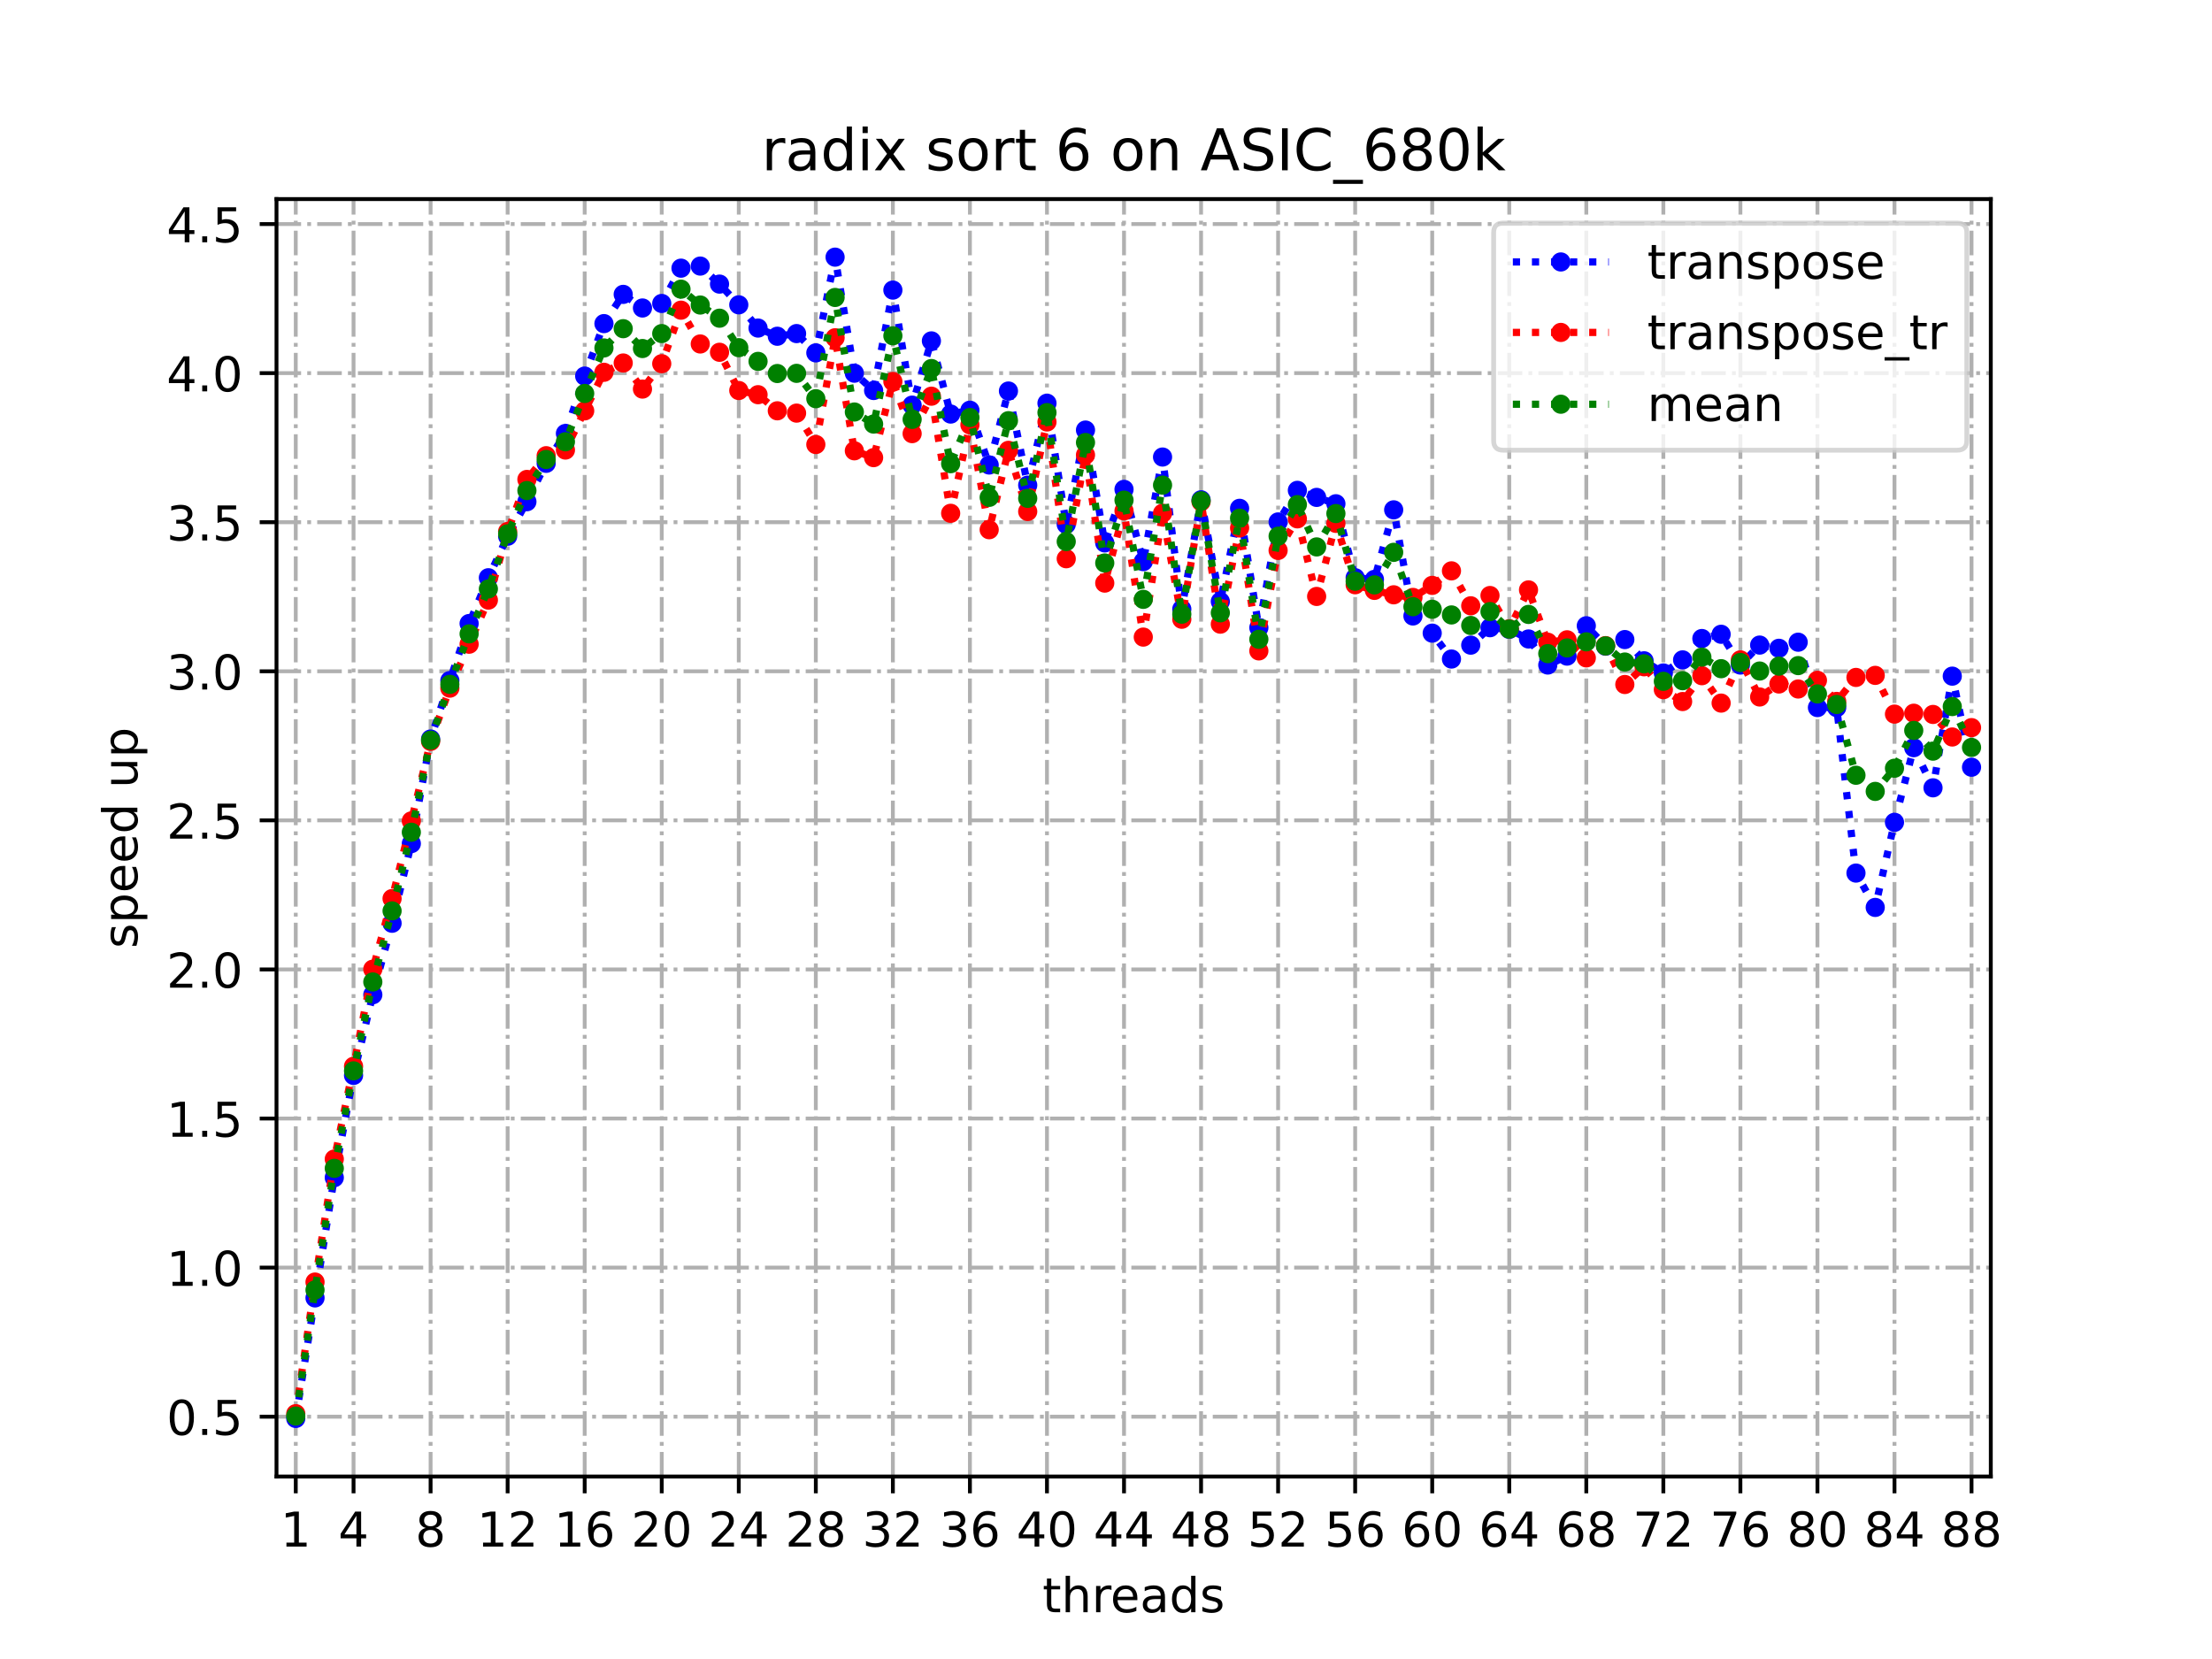 <?xml version="1.0" encoding="utf-8" standalone="no"?>
<!DOCTYPE svg PUBLIC "-//W3C//DTD SVG 1.1//EN"
  "http://www.w3.org/Graphics/SVG/1.1/DTD/svg11.dtd">
<!-- Created with matplotlib (https://matplotlib.org/) -->
<svg height="345.6pt" version="1.1" viewBox="0 0 460.8 345.6" width="460.8pt" xmlns="http://www.w3.org/2000/svg" xmlns:xlink="http://www.w3.org/1999/xlink">
 <defs>
  <style type="text/css">*{stroke-linecap:butt;stroke-linejoin:round;}</style>
 </defs>
 <g id="figure_1">
  <g id="patch_1">
   <path d="M 0 345.6 
L 460.8 345.6 
L 460.8 0 
L 0 0 
z
" style="fill:#ffffff;"/>
  </g>
  <g id="axes_1">
   <g id="patch_2">
    <path d="M 57.6 307.584 
L 414.72 307.584 
L 414.72 41.472 
L 57.6 41.472 
z
" style="fill:#ffffff;"/>
   </g>
   <g id="matplotlib.axis_1">
    <g id="xtick_1">
     <g id="line2d_1">
      <path clip-path="url(#p201f0cfbc0)" d="M 61.613 307.584 
L 61.613 41.472 
" style="fill:none;stroke:#b0b0b0;stroke-dasharray:5.12,1.28,0.8,1.28;stroke-dashoffset:0;stroke-width:0.8;"/>
     </g>
     <g id="line2d_2">
      <defs>
       <path d="M 0 0 
L 0 3.5 
" id="m0831c2698f" style="stroke:#000000;stroke-width:0.8;"/>
      </defs>
      <g>
       <use style="stroke:#000000;stroke-width:0.8;" x="61.613" xlink:href="#m0831c2698f" y="307.584"/>
      </g>
     </g>
     <g id="text_1">
      <!-- 1 -->
      <g transform="translate(58.431 322.182)scale(0.1 -0.1)">
       <defs>
        <path d="M 12.406 8.297 
L 28.516 8.297 
L 28.516 63.922 
L 10.984 60.406 
L 10.984 69.391 
L 28.422 72.906 
L 38.281 72.906 
L 38.281 8.297 
L 54.391 8.297 
L 54.391 0 
L 12.406 0 
z
" id="DejaVuSans-49"/>
       </defs>
       <use xlink:href="#DejaVuSans-49"/>
      </g>
     </g>
    </g>
    <g id="xtick_2">
     <g id="line2d_3">
      <path clip-path="url(#p201f0cfbc0)" d="M 73.65 307.584 
L 73.65 41.472 
" style="fill:none;stroke:#b0b0b0;stroke-dasharray:5.12,1.28,0.8,1.28;stroke-dashoffset:0;stroke-width:0.8;"/>
     </g>
     <g id="line2d_4">
      <g>
       <use style="stroke:#000000;stroke-width:0.8;" x="73.65" xlink:href="#m0831c2698f" y="307.584"/>
      </g>
     </g>
     <g id="text_2">
      <!-- 4 -->
      <g transform="translate(70.469 322.182)scale(0.1 -0.1)">
       <defs>
        <path d="M 37.797 64.312 
L 12.891 25.391 
L 37.797 25.391 
z
M 35.203 72.906 
L 47.609 72.906 
L 47.609 25.391 
L 58.016 25.391 
L 58.016 17.188 
L 47.609 17.188 
L 47.609 0 
L 37.797 0 
L 37.797 17.188 
L 4.891 17.188 
L 4.891 26.703 
z
" id="DejaVuSans-52"/>
       </defs>
       <use xlink:href="#DejaVuSans-52"/>
      </g>
     </g>
    </g>
    <g id="xtick_3">
     <g id="line2d_5">
      <path clip-path="url(#p201f0cfbc0)" d="M 89.701 307.584 
L 89.701 41.472 
" style="fill:none;stroke:#b0b0b0;stroke-dasharray:5.12,1.28,0.8,1.28;stroke-dashoffset:0;stroke-width:0.8;"/>
     </g>
     <g id="line2d_6">
      <g>
       <use style="stroke:#000000;stroke-width:0.8;" x="89.701" xlink:href="#m0831c2698f" y="307.584"/>
      </g>
     </g>
     <g id="text_3">
      <!-- 8 -->
      <g transform="translate(86.519 322.182)scale(0.1 -0.1)">
       <defs>
        <path d="M 31.781 34.625 
Q 24.75 34.625 20.719 30.859 
Q 16.703 27.094 16.703 20.516 
Q 16.703 13.922 20.719 10.156 
Q 24.75 6.391 31.781 6.391 
Q 38.812 6.391 42.859 10.172 
Q 46.922 13.969 46.922 20.516 
Q 46.922 27.094 42.891 30.859 
Q 38.875 34.625 31.781 34.625 
z
M 21.922 38.812 
Q 15.578 40.375 12.031 44.719 
Q 8.5 49.078 8.5 55.328 
Q 8.5 64.062 14.719 69.141 
Q 20.953 74.219 31.781 74.219 
Q 42.672 74.219 48.875 69.141 
Q 55.078 64.062 55.078 55.328 
Q 55.078 49.078 51.531 44.719 
Q 48 40.375 41.703 38.812 
Q 48.828 37.156 52.797 32.312 
Q 56.781 27.484 56.781 20.516 
Q 56.781 9.906 50.312 4.234 
Q 43.844 -1.422 31.781 -1.422 
Q 19.734 -1.422 13.25 4.234 
Q 6.781 9.906 6.781 20.516 
Q 6.781 27.484 10.781 32.312 
Q 14.797 37.156 21.922 38.812 
z
M 18.312 54.391 
Q 18.312 48.734 21.844 45.562 
Q 25.391 42.391 31.781 42.391 
Q 38.141 42.391 41.719 45.562 
Q 45.312 48.734 45.312 54.391 
Q 45.312 60.062 41.719 63.234 
Q 38.141 66.406 31.781 66.406 
Q 25.391 66.406 21.844 63.234 
Q 18.312 60.062 18.312 54.391 
z
" id="DejaVuSans-56"/>
       </defs>
       <use xlink:href="#DejaVuSans-56"/>
      </g>
     </g>
    </g>
    <g id="xtick_4">
     <g id="line2d_7">
      <path clip-path="url(#p201f0cfbc0)" d="M 105.751 307.584 
L 105.751 41.472 
" style="fill:none;stroke:#b0b0b0;stroke-dasharray:5.12,1.28,0.8,1.28;stroke-dashoffset:0;stroke-width:0.8;"/>
     </g>
     <g id="line2d_8">
      <g>
       <use style="stroke:#000000;stroke-width:0.8;" x="105.751" xlink:href="#m0831c2698f" y="307.584"/>
      </g>
     </g>
     <g id="text_4">
      <!-- 12 -->
      <g transform="translate(99.389 322.182)scale(0.1 -0.1)">
       <defs>
        <path d="M 19.188 8.297 
L 53.609 8.297 
L 53.609 0 
L 7.328 0 
L 7.328 8.297 
Q 12.938 14.109 22.625 23.891 
Q 32.328 33.688 34.812 36.531 
Q 39.547 41.844 41.422 45.531 
Q 43.312 49.219 43.312 52.781 
Q 43.312 58.594 39.234 62.25 
Q 35.156 65.922 28.609 65.922 
Q 23.969 65.922 18.812 64.312 
Q 13.672 62.703 7.812 59.422 
L 7.812 69.391 
Q 13.766 71.781 18.938 73 
Q 24.125 74.219 28.422 74.219 
Q 39.75 74.219 46.484 68.547 
Q 53.219 62.891 53.219 53.422 
Q 53.219 48.922 51.531 44.891 
Q 49.859 40.875 45.406 35.406 
Q 44.188 33.984 37.641 27.219 
Q 31.109 20.453 19.188 8.297 
z
" id="DejaVuSans-50"/>
       </defs>
       <use xlink:href="#DejaVuSans-49"/>
       <use x="63.623" xlink:href="#DejaVuSans-50"/>
      </g>
     </g>
    </g>
    <g id="xtick_5">
     <g id="line2d_9">
      <path clip-path="url(#p201f0cfbc0)" d="M 121.801 307.584 
L 121.801 41.472 
" style="fill:none;stroke:#b0b0b0;stroke-dasharray:5.12,1.28,0.8,1.28;stroke-dashoffset:0;stroke-width:0.8;"/>
     </g>
     <g id="line2d_10">
      <g>
       <use style="stroke:#000000;stroke-width:0.8;" x="121.801" xlink:href="#m0831c2698f" y="307.584"/>
      </g>
     </g>
     <g id="text_5">
      <!-- 16 -->
      <g transform="translate(115.439 322.182)scale(0.1 -0.1)">
       <defs>
        <path d="M 33.016 40.375 
Q 26.375 40.375 22.484 35.828 
Q 18.609 31.297 18.609 23.391 
Q 18.609 15.531 22.484 10.953 
Q 26.375 6.391 33.016 6.391 
Q 39.656 6.391 43.531 10.953 
Q 47.406 15.531 47.406 23.391 
Q 47.406 31.297 43.531 35.828 
Q 39.656 40.375 33.016 40.375 
z
M 52.594 71.297 
L 52.594 62.312 
Q 48.875 64.062 45.094 64.984 
Q 41.312 65.922 37.594 65.922 
Q 27.828 65.922 22.672 59.328 
Q 17.531 52.734 16.797 39.406 
Q 19.672 43.656 24.016 45.922 
Q 28.375 48.188 33.594 48.188 
Q 44.578 48.188 50.953 41.516 
Q 57.328 34.859 57.328 23.391 
Q 57.328 12.156 50.688 5.359 
Q 44.047 -1.422 33.016 -1.422 
Q 20.359 -1.422 13.672 8.266 
Q 6.984 17.969 6.984 36.375 
Q 6.984 53.656 15.188 63.938 
Q 23.391 74.219 37.203 74.219 
Q 40.922 74.219 44.703 73.484 
Q 48.484 72.75 52.594 71.297 
z
" id="DejaVuSans-54"/>
       </defs>
       <use xlink:href="#DejaVuSans-49"/>
       <use x="63.623" xlink:href="#DejaVuSans-54"/>
      </g>
     </g>
    </g>
    <g id="xtick_6">
     <g id="line2d_11">
      <path clip-path="url(#p201f0cfbc0)" d="M 137.852 307.584 
L 137.852 41.472 
" style="fill:none;stroke:#b0b0b0;stroke-dasharray:5.12,1.28,0.8,1.28;stroke-dashoffset:0;stroke-width:0.8;"/>
     </g>
     <g id="line2d_12">
      <g>
       <use style="stroke:#000000;stroke-width:0.8;" x="137.852" xlink:href="#m0831c2698f" y="307.584"/>
      </g>
     </g>
     <g id="text_6">
      <!-- 20 -->
      <g transform="translate(131.489 322.182)scale(0.1 -0.1)">
       <defs>
        <path d="M 31.781 66.406 
Q 24.172 66.406 20.328 58.906 
Q 16.5 51.422 16.5 36.375 
Q 16.5 21.391 20.328 13.891 
Q 24.172 6.391 31.781 6.391 
Q 39.453 6.391 43.281 13.891 
Q 47.125 21.391 47.125 36.375 
Q 47.125 51.422 43.281 58.906 
Q 39.453 66.406 31.781 66.406 
z
M 31.781 74.219 
Q 44.047 74.219 50.516 64.516 
Q 56.984 54.828 56.984 36.375 
Q 56.984 17.969 50.516 8.266 
Q 44.047 -1.422 31.781 -1.422 
Q 19.531 -1.422 13.062 8.266 
Q 6.594 17.969 6.594 36.375 
Q 6.594 54.828 13.062 64.516 
Q 19.531 74.219 31.781 74.219 
z
" id="DejaVuSans-48"/>
       </defs>
       <use xlink:href="#DejaVuSans-50"/>
       <use x="63.623" xlink:href="#DejaVuSans-48"/>
      </g>
     </g>
    </g>
    <g id="xtick_7">
     <g id="line2d_13">
      <path clip-path="url(#p201f0cfbc0)" d="M 153.902 307.584 
L 153.902 41.472 
" style="fill:none;stroke:#b0b0b0;stroke-dasharray:5.12,1.28,0.8,1.28;stroke-dashoffset:0;stroke-width:0.8;"/>
     </g>
     <g id="line2d_14">
      <g>
       <use style="stroke:#000000;stroke-width:0.8;" x="153.902" xlink:href="#m0831c2698f" y="307.584"/>
      </g>
     </g>
     <g id="text_7">
      <!-- 24 -->
      <g transform="translate(147.54 322.182)scale(0.1 -0.1)">
       <use xlink:href="#DejaVuSans-50"/>
       <use x="63.623" xlink:href="#DejaVuSans-52"/>
      </g>
     </g>
    </g>
    <g id="xtick_8">
     <g id="line2d_15">
      <path clip-path="url(#p201f0cfbc0)" d="M 169.952 307.584 
L 169.952 41.472 
" style="fill:none;stroke:#b0b0b0;stroke-dasharray:5.12,1.28,0.8,1.28;stroke-dashoffset:0;stroke-width:0.8;"/>
     </g>
     <g id="line2d_16">
      <g>
       <use style="stroke:#000000;stroke-width:0.8;" x="169.952" xlink:href="#m0831c2698f" y="307.584"/>
      </g>
     </g>
     <g id="text_8">
      <!-- 28 -->
      <g transform="translate(163.59 322.182)scale(0.1 -0.1)">
       <use xlink:href="#DejaVuSans-50"/>
       <use x="63.623" xlink:href="#DejaVuSans-56"/>
      </g>
     </g>
    </g>
    <g id="xtick_9">
     <g id="line2d_17">
      <path clip-path="url(#p201f0cfbc0)" d="M 186.003 307.584 
L 186.003 41.472 
" style="fill:none;stroke:#b0b0b0;stroke-dasharray:5.12,1.28,0.8,1.28;stroke-dashoffset:0;stroke-width:0.8;"/>
     </g>
     <g id="line2d_18">
      <g>
       <use style="stroke:#000000;stroke-width:0.8;" x="186.003" xlink:href="#m0831c2698f" y="307.584"/>
      </g>
     </g>
     <g id="text_9">
      <!-- 32 -->
      <g transform="translate(179.64 322.182)scale(0.1 -0.1)">
       <defs>
        <path d="M 40.578 39.312 
Q 47.656 37.797 51.625 33 
Q 55.609 28.219 55.609 21.188 
Q 55.609 10.406 48.188 4.484 
Q 40.766 -1.422 27.094 -1.422 
Q 22.516 -1.422 17.656 -0.516 
Q 12.797 0.391 7.625 2.203 
L 7.625 11.719 
Q 11.719 9.328 16.594 8.109 
Q 21.484 6.891 26.812 6.891 
Q 36.078 6.891 40.938 10.547 
Q 45.797 14.203 45.797 21.188 
Q 45.797 27.641 41.281 31.266 
Q 36.766 34.906 28.719 34.906 
L 20.219 34.906 
L 20.219 43.016 
L 29.109 43.016 
Q 36.375 43.016 40.234 45.922 
Q 44.094 48.828 44.094 54.297 
Q 44.094 59.906 40.109 62.906 
Q 36.141 65.922 28.719 65.922 
Q 24.656 65.922 20.016 65.031 
Q 15.375 64.156 9.812 62.312 
L 9.812 71.094 
Q 15.438 72.656 20.344 73.438 
Q 25.25 74.219 29.594 74.219 
Q 40.828 74.219 47.359 69.109 
Q 53.906 64.016 53.906 55.328 
Q 53.906 49.266 50.438 45.094 
Q 46.969 40.922 40.578 39.312 
z
" id="DejaVuSans-51"/>
       </defs>
       <use xlink:href="#DejaVuSans-51"/>
       <use x="63.623" xlink:href="#DejaVuSans-50"/>
      </g>
     </g>
    </g>
    <g id="xtick_10">
     <g id="line2d_19">
      <path clip-path="url(#p201f0cfbc0)" d="M 202.053 307.584 
L 202.053 41.472 
" style="fill:none;stroke:#b0b0b0;stroke-dasharray:5.12,1.28,0.8,1.28;stroke-dashoffset:0;stroke-width:0.8;"/>
     </g>
     <g id="line2d_20">
      <g>
       <use style="stroke:#000000;stroke-width:0.8;" x="202.053" xlink:href="#m0831c2698f" y="307.584"/>
      </g>
     </g>
     <g id="text_10">
      <!-- 36 -->
      <g transform="translate(195.691 322.182)scale(0.1 -0.1)">
       <use xlink:href="#DejaVuSans-51"/>
       <use x="63.623" xlink:href="#DejaVuSans-54"/>
      </g>
     </g>
    </g>
    <g id="xtick_11">
     <g id="line2d_21">
      <path clip-path="url(#p201f0cfbc0)" d="M 218.103 307.584 
L 218.103 41.472 
" style="fill:none;stroke:#b0b0b0;stroke-dasharray:5.12,1.28,0.8,1.28;stroke-dashoffset:0;stroke-width:0.8;"/>
     </g>
     <g id="line2d_22">
      <g>
       <use style="stroke:#000000;stroke-width:0.8;" x="218.103" xlink:href="#m0831c2698f" y="307.584"/>
      </g>
     </g>
     <g id="text_11">
      <!-- 40 -->
      <g transform="translate(211.741 322.182)scale(0.1 -0.1)">
       <use xlink:href="#DejaVuSans-52"/>
       <use x="63.623" xlink:href="#DejaVuSans-48"/>
      </g>
     </g>
    </g>
    <g id="xtick_12">
     <g id="line2d_23">
      <path clip-path="url(#p201f0cfbc0)" d="M 234.154 307.584 
L 234.154 41.472 
" style="fill:none;stroke:#b0b0b0;stroke-dasharray:5.12,1.28,0.8,1.28;stroke-dashoffset:0;stroke-width:0.8;"/>
     </g>
     <g id="line2d_24">
      <g>
       <use style="stroke:#000000;stroke-width:0.8;" x="234.154" xlink:href="#m0831c2698f" y="307.584"/>
      </g>
     </g>
     <g id="text_12">
      <!-- 44 -->
      <g transform="translate(227.791 322.182)scale(0.1 -0.1)">
       <use xlink:href="#DejaVuSans-52"/>
       <use x="63.623" xlink:href="#DejaVuSans-52"/>
      </g>
     </g>
    </g>
    <g id="xtick_13">
     <g id="line2d_25">
      <path clip-path="url(#p201f0cfbc0)" d="M 250.204 307.584 
L 250.204 41.472 
" style="fill:none;stroke:#b0b0b0;stroke-dasharray:5.12,1.28,0.8,1.28;stroke-dashoffset:0;stroke-width:0.8;"/>
     </g>
     <g id="line2d_26">
      <g>
       <use style="stroke:#000000;stroke-width:0.8;" x="250.204" xlink:href="#m0831c2698f" y="307.584"/>
      </g>
     </g>
     <g id="text_13">
      <!-- 48 -->
      <g transform="translate(243.842 322.182)scale(0.1 -0.1)">
       <use xlink:href="#DejaVuSans-52"/>
       <use x="63.623" xlink:href="#DejaVuSans-56"/>
      </g>
     </g>
    </g>
    <g id="xtick_14">
     <g id="line2d_27">
      <path clip-path="url(#p201f0cfbc0)" d="M 266.254 307.584 
L 266.254 41.472 
" style="fill:none;stroke:#b0b0b0;stroke-dasharray:5.12,1.28,0.8,1.28;stroke-dashoffset:0;stroke-width:0.8;"/>
     </g>
     <g id="line2d_28">
      <g>
       <use style="stroke:#000000;stroke-width:0.8;" x="266.254" xlink:href="#m0831c2698f" y="307.584"/>
      </g>
     </g>
     <g id="text_14">
      <!-- 52 -->
      <g transform="translate(259.892 322.182)scale(0.1 -0.1)">
       <defs>
        <path d="M 10.797 72.906 
L 49.516 72.906 
L 49.516 64.594 
L 19.828 64.594 
L 19.828 46.734 
Q 21.969 47.469 24.109 47.828 
Q 26.266 48.188 28.422 48.188 
Q 40.625 48.188 47.75 41.5 
Q 54.891 34.812 54.891 23.391 
Q 54.891 11.625 47.562 5.094 
Q 40.234 -1.422 26.906 -1.422 
Q 22.312 -1.422 17.547 -0.641 
Q 12.797 0.141 7.719 1.703 
L 7.719 11.625 
Q 12.109 9.234 16.797 8.062 
Q 21.484 6.891 26.703 6.891 
Q 35.156 6.891 40.078 11.328 
Q 45.016 15.766 45.016 23.391 
Q 45.016 31 40.078 35.438 
Q 35.156 39.891 26.703 39.891 
Q 22.75 39.891 18.812 39.016 
Q 14.891 38.141 10.797 36.281 
z
" id="DejaVuSans-53"/>
       </defs>
       <use xlink:href="#DejaVuSans-53"/>
       <use x="63.623" xlink:href="#DejaVuSans-50"/>
      </g>
     </g>
    </g>
    <g id="xtick_15">
     <g id="line2d_29">
      <path clip-path="url(#p201f0cfbc0)" d="M 282.305 307.584 
L 282.305 41.472 
" style="fill:none;stroke:#b0b0b0;stroke-dasharray:5.12,1.28,0.8,1.28;stroke-dashoffset:0;stroke-width:0.8;"/>
     </g>
     <g id="line2d_30">
      <g>
       <use style="stroke:#000000;stroke-width:0.8;" x="282.305" xlink:href="#m0831c2698f" y="307.584"/>
      </g>
     </g>
     <g id="text_15">
      <!-- 56 -->
      <g transform="translate(275.942 322.182)scale(0.1 -0.1)">
       <use xlink:href="#DejaVuSans-53"/>
       <use x="63.623" xlink:href="#DejaVuSans-54"/>
      </g>
     </g>
    </g>
    <g id="xtick_16">
     <g id="line2d_31">
      <path clip-path="url(#p201f0cfbc0)" d="M 298.355 307.584 
L 298.355 41.472 
" style="fill:none;stroke:#b0b0b0;stroke-dasharray:5.12,1.28,0.8,1.28;stroke-dashoffset:0;stroke-width:0.8;"/>
     </g>
     <g id="line2d_32">
      <g>
       <use style="stroke:#000000;stroke-width:0.8;" x="298.355" xlink:href="#m0831c2698f" y="307.584"/>
      </g>
     </g>
     <g id="text_16">
      <!-- 60 -->
      <g transform="translate(291.993 322.182)scale(0.1 -0.1)">
       <use xlink:href="#DejaVuSans-54"/>
       <use x="63.623" xlink:href="#DejaVuSans-48"/>
      </g>
     </g>
    </g>
    <g id="xtick_17">
     <g id="line2d_33">
      <path clip-path="url(#p201f0cfbc0)" d="M 314.405 307.584 
L 314.405 41.472 
" style="fill:none;stroke:#b0b0b0;stroke-dasharray:5.12,1.28,0.8,1.28;stroke-dashoffset:0;stroke-width:0.8;"/>
     </g>
     <g id="line2d_34">
      <g>
       <use style="stroke:#000000;stroke-width:0.8;" x="314.405" xlink:href="#m0831c2698f" y="307.584"/>
      </g>
     </g>
     <g id="text_17">
      <!-- 64 -->
      <g transform="translate(308.043 322.182)scale(0.1 -0.1)">
       <use xlink:href="#DejaVuSans-54"/>
       <use x="63.623" xlink:href="#DejaVuSans-52"/>
      </g>
     </g>
    </g>
    <g id="xtick_18">
     <g id="line2d_35">
      <path clip-path="url(#p201f0cfbc0)" d="M 330.456 307.584 
L 330.456 41.472 
" style="fill:none;stroke:#b0b0b0;stroke-dasharray:5.12,1.28,0.8,1.28;stroke-dashoffset:0;stroke-width:0.8;"/>
     </g>
     <g id="line2d_36">
      <g>
       <use style="stroke:#000000;stroke-width:0.8;" x="330.456" xlink:href="#m0831c2698f" y="307.584"/>
      </g>
     </g>
     <g id="text_18">
      <!-- 68 -->
      <g transform="translate(324.093 322.182)scale(0.1 -0.1)">
       <use xlink:href="#DejaVuSans-54"/>
       <use x="63.623" xlink:href="#DejaVuSans-56"/>
      </g>
     </g>
    </g>
    <g id="xtick_19">
     <g id="line2d_37">
      <path clip-path="url(#p201f0cfbc0)" d="M 346.506 307.584 
L 346.506 41.472 
" style="fill:none;stroke:#b0b0b0;stroke-dasharray:5.12,1.28,0.8,1.28;stroke-dashoffset:0;stroke-width:0.8;"/>
     </g>
     <g id="line2d_38">
      <g>
       <use style="stroke:#000000;stroke-width:0.8;" x="346.506" xlink:href="#m0831c2698f" y="307.584"/>
      </g>
     </g>
     <g id="text_19">
      <!-- 72 -->
      <g transform="translate(340.144 322.182)scale(0.1 -0.1)">
       <defs>
        <path d="M 8.203 72.906 
L 55.078 72.906 
L 55.078 68.703 
L 28.609 0 
L 18.312 0 
L 43.219 64.594 
L 8.203 64.594 
z
" id="DejaVuSans-55"/>
       </defs>
       <use xlink:href="#DejaVuSans-55"/>
       <use x="63.623" xlink:href="#DejaVuSans-50"/>
      </g>
     </g>
    </g>
    <g id="xtick_20">
     <g id="line2d_39">
      <path clip-path="url(#p201f0cfbc0)" d="M 362.556 307.584 
L 362.556 41.472 
" style="fill:none;stroke:#b0b0b0;stroke-dasharray:5.12,1.28,0.8,1.28;stroke-dashoffset:0;stroke-width:0.8;"/>
     </g>
     <g id="line2d_40">
      <g>
       <use style="stroke:#000000;stroke-width:0.8;" x="362.556" xlink:href="#m0831c2698f" y="307.584"/>
      </g>
     </g>
     <g id="text_20">
      <!-- 76 -->
      <g transform="translate(356.194 322.182)scale(0.1 -0.1)">
       <use xlink:href="#DejaVuSans-55"/>
       <use x="63.623" xlink:href="#DejaVuSans-54"/>
      </g>
     </g>
    </g>
    <g id="xtick_21">
     <g id="line2d_41">
      <path clip-path="url(#p201f0cfbc0)" d="M 378.607 307.584 
L 378.607 41.472 
" style="fill:none;stroke:#b0b0b0;stroke-dasharray:5.12,1.28,0.8,1.28;stroke-dashoffset:0;stroke-width:0.8;"/>
     </g>
     <g id="line2d_42">
      <g>
       <use style="stroke:#000000;stroke-width:0.8;" x="378.607" xlink:href="#m0831c2698f" y="307.584"/>
      </g>
     </g>
     <g id="text_21">
      <!-- 80 -->
      <g transform="translate(372.244 322.182)scale(0.1 -0.1)">
       <use xlink:href="#DejaVuSans-56"/>
       <use x="63.623" xlink:href="#DejaVuSans-48"/>
      </g>
     </g>
    </g>
    <g id="xtick_22">
     <g id="line2d_43">
      <path clip-path="url(#p201f0cfbc0)" d="M 394.657 307.584 
L 394.657 41.472 
" style="fill:none;stroke:#b0b0b0;stroke-dasharray:5.12,1.28,0.8,1.28;stroke-dashoffset:0;stroke-width:0.8;"/>
     </g>
     <g id="line2d_44">
      <g>
       <use style="stroke:#000000;stroke-width:0.8;" x="394.657" xlink:href="#m0831c2698f" y="307.584"/>
      </g>
     </g>
     <g id="text_22">
      <!-- 84 -->
      <g transform="translate(388.295 322.182)scale(0.1 -0.1)">
       <use xlink:href="#DejaVuSans-56"/>
       <use x="63.623" xlink:href="#DejaVuSans-52"/>
      </g>
     </g>
    </g>
    <g id="xtick_23">
     <g id="line2d_45">
      <path clip-path="url(#p201f0cfbc0)" d="M 410.707 307.584 
L 410.707 41.472 
" style="fill:none;stroke:#b0b0b0;stroke-dasharray:5.12,1.28,0.8,1.28;stroke-dashoffset:0;stroke-width:0.8;"/>
     </g>
     <g id="line2d_46">
      <g>
       <use style="stroke:#000000;stroke-width:0.8;" x="410.707" xlink:href="#m0831c2698f" y="307.584"/>
      </g>
     </g>
     <g id="text_23">
      <!-- 88 -->
      <g transform="translate(404.345 322.182)scale(0.1 -0.1)">
       <use xlink:href="#DejaVuSans-56"/>
       <use x="63.623" xlink:href="#DejaVuSans-56"/>
      </g>
     </g>
    </g>
    <g id="text_24">
     <!-- threads -->
     <g transform="translate(217.169 335.861)scale(0.1 -0.1)">
      <defs>
       <path d="M 18.312 70.219 
L 18.312 54.688 
L 36.812 54.688 
L 36.812 47.703 
L 18.312 47.703 
L 18.312 18.016 
Q 18.312 11.328 20.141 9.422 
Q 21.969 7.516 27.594 7.516 
L 36.812 7.516 
L 36.812 0 
L 27.594 0 
Q 17.188 0 13.234 3.875 
Q 9.281 7.766 9.281 18.016 
L 9.281 47.703 
L 2.688 47.703 
L 2.688 54.688 
L 9.281 54.688 
L 9.281 70.219 
z
" id="DejaVuSans-116"/>
       <path d="M 54.891 33.016 
L 54.891 0 
L 45.906 0 
L 45.906 32.719 
Q 45.906 40.484 42.875 44.328 
Q 39.844 48.188 33.797 48.188 
Q 26.516 48.188 22.312 43.547 
Q 18.109 38.922 18.109 30.906 
L 18.109 0 
L 9.078 0 
L 9.078 75.984 
L 18.109 75.984 
L 18.109 46.188 
Q 21.344 51.125 25.703 53.562 
Q 30.078 56 35.797 56 
Q 45.219 56 50.047 50.172 
Q 54.891 44.344 54.891 33.016 
z
" id="DejaVuSans-104"/>
       <path d="M 41.109 46.297 
Q 39.594 47.172 37.812 47.578 
Q 36.031 48 33.891 48 
Q 26.266 48 22.188 43.047 
Q 18.109 38.094 18.109 28.812 
L 18.109 0 
L 9.078 0 
L 9.078 54.688 
L 18.109 54.688 
L 18.109 46.188 
Q 20.953 51.172 25.484 53.578 
Q 30.031 56 36.531 56 
Q 37.453 56 38.578 55.875 
Q 39.703 55.766 41.062 55.516 
z
" id="DejaVuSans-114"/>
       <path d="M 56.203 29.594 
L 56.203 25.203 
L 14.891 25.203 
Q 15.484 15.922 20.484 11.062 
Q 25.484 6.203 34.422 6.203 
Q 39.594 6.203 44.453 7.469 
Q 49.312 8.734 54.109 11.281 
L 54.109 2.781 
Q 49.266 0.734 44.188 -0.344 
Q 39.109 -1.422 33.891 -1.422 
Q 20.797 -1.422 13.156 6.188 
Q 5.516 13.812 5.516 26.812 
Q 5.516 40.234 12.766 48.109 
Q 20.016 56 32.328 56 
Q 43.359 56 49.781 48.891 
Q 56.203 41.797 56.203 29.594 
z
M 47.219 32.234 
Q 47.125 39.594 43.094 43.984 
Q 39.062 48.391 32.422 48.391 
Q 24.906 48.391 20.391 44.141 
Q 15.875 39.891 15.188 32.172 
z
" id="DejaVuSans-101"/>
       <path d="M 34.281 27.484 
Q 23.391 27.484 19.188 25 
Q 14.984 22.516 14.984 16.5 
Q 14.984 11.719 18.141 8.906 
Q 21.297 6.109 26.703 6.109 
Q 34.188 6.109 38.703 11.406 
Q 43.219 16.703 43.219 25.484 
L 43.219 27.484 
z
M 52.203 31.203 
L 52.203 0 
L 43.219 0 
L 43.219 8.297 
Q 40.141 3.328 35.547 0.953 
Q 30.953 -1.422 24.312 -1.422 
Q 15.922 -1.422 10.953 3.297 
Q 6 8.016 6 15.922 
Q 6 25.141 12.172 29.828 
Q 18.359 34.516 30.609 34.516 
L 43.219 34.516 
L 43.219 35.406 
Q 43.219 41.609 39.141 45 
Q 35.062 48.391 27.688 48.391 
Q 23 48.391 18.547 47.266 
Q 14.109 46.141 10.016 43.891 
L 10.016 52.203 
Q 14.938 54.109 19.578 55.047 
Q 24.219 56 28.609 56 
Q 40.484 56 46.344 49.844 
Q 52.203 43.703 52.203 31.203 
z
" id="DejaVuSans-97"/>
       <path d="M 45.406 46.391 
L 45.406 75.984 
L 54.391 75.984 
L 54.391 0 
L 45.406 0 
L 45.406 8.203 
Q 42.578 3.328 38.25 0.953 
Q 33.938 -1.422 27.875 -1.422 
Q 17.969 -1.422 11.734 6.484 
Q 5.516 14.406 5.516 27.297 
Q 5.516 40.188 11.734 48.094 
Q 17.969 56 27.875 56 
Q 33.938 56 38.25 53.625 
Q 42.578 51.266 45.406 46.391 
z
M 14.797 27.297 
Q 14.797 17.391 18.875 11.75 
Q 22.953 6.109 30.078 6.109 
Q 37.203 6.109 41.297 11.75 
Q 45.406 17.391 45.406 27.297 
Q 45.406 37.203 41.297 42.844 
Q 37.203 48.484 30.078 48.484 
Q 22.953 48.484 18.875 42.844 
Q 14.797 37.203 14.797 27.297 
z
" id="DejaVuSans-100"/>
       <path d="M 44.281 53.078 
L 44.281 44.578 
Q 40.484 46.531 36.375 47.5 
Q 32.281 48.484 27.875 48.484 
Q 21.188 48.484 17.844 46.438 
Q 14.5 44.391 14.5 40.281 
Q 14.5 37.156 16.891 35.375 
Q 19.281 33.594 26.516 31.984 
L 29.594 31.297 
Q 39.156 29.25 43.188 25.516 
Q 47.219 21.781 47.219 15.094 
Q 47.219 7.469 41.188 3.016 
Q 35.156 -1.422 24.609 -1.422 
Q 20.219 -1.422 15.453 -0.562 
Q 10.688 0.297 5.422 2 
L 5.422 11.281 
Q 10.406 8.688 15.234 7.391 
Q 20.062 6.109 24.812 6.109 
Q 31.156 6.109 34.562 8.281 
Q 37.984 10.453 37.984 14.406 
Q 37.984 18.062 35.516 20.016 
Q 33.062 21.969 24.703 23.781 
L 21.578 24.516 
Q 13.234 26.266 9.516 29.906 
Q 5.812 33.547 5.812 39.891 
Q 5.812 47.609 11.281 51.797 
Q 16.75 56 26.812 56 
Q 31.781 56 36.172 55.266 
Q 40.578 54.547 44.281 53.078 
z
" id="DejaVuSans-115"/>
      </defs>
      <use xlink:href="#DejaVuSans-116"/>
      <use x="39.209" xlink:href="#DejaVuSans-104"/>
      <use x="102.588" xlink:href="#DejaVuSans-114"/>
      <use x="141.451" xlink:href="#DejaVuSans-101"/>
      <use x="202.975" xlink:href="#DejaVuSans-97"/>
      <use x="264.254" xlink:href="#DejaVuSans-100"/>
      <use x="327.73" xlink:href="#DejaVuSans-115"/>
     </g>
    </g>
   </g>
   <g id="matplotlib.axis_2">
    <g id="ytick_1">
     <g id="line2d_47">
      <path clip-path="url(#p201f0cfbc0)" d="M 57.6 295.121 
L 414.72 295.121 
" style="fill:none;stroke:#b0b0b0;stroke-dasharray:5.12,1.28,0.8,1.28;stroke-dashoffset:0;stroke-width:0.8;"/>
     </g>
     <g id="line2d_48">
      <defs>
       <path d="M 0 0 
L -3.5 0 
" id="m4deb1a215f" style="stroke:#000000;stroke-width:0.8;"/>
      </defs>
      <g>
       <use style="stroke:#000000;stroke-width:0.8;" x="57.6" xlink:href="#m4deb1a215f" y="295.121"/>
      </g>
     </g>
     <g id="text_25">
      <!-- 0.5 -->
      <g transform="translate(34.697 298.92)scale(0.1 -0.1)">
       <defs>
        <path d="M 10.688 12.406 
L 21 12.406 
L 21 0 
L 10.688 0 
z
" id="DejaVuSans-46"/>
       </defs>
       <use xlink:href="#DejaVuSans-48"/>
       <use x="63.623" xlink:href="#DejaVuSans-46"/>
       <use x="95.41" xlink:href="#DejaVuSans-53"/>
      </g>
     </g>
    </g>
    <g id="ytick_2">
     <g id="line2d_49">
      <path clip-path="url(#p201f0cfbc0)" d="M 57.6 264.065 
L 414.72 264.065 
" style="fill:none;stroke:#b0b0b0;stroke-dasharray:5.12,1.28,0.8,1.28;stroke-dashoffset:0;stroke-width:0.8;"/>
     </g>
     <g id="line2d_50">
      <g>
       <use style="stroke:#000000;stroke-width:0.8;" x="57.6" xlink:href="#m4deb1a215f" y="264.065"/>
      </g>
     </g>
     <g id="text_26">
      <!-- 1.0 -->
      <g transform="translate(34.697 267.864)scale(0.1 -0.1)">
       <use xlink:href="#DejaVuSans-49"/>
       <use x="63.623" xlink:href="#DejaVuSans-46"/>
       <use x="95.41" xlink:href="#DejaVuSans-48"/>
      </g>
     </g>
    </g>
    <g id="ytick_3">
     <g id="line2d_51">
      <path clip-path="url(#p201f0cfbc0)" d="M 57.6 233.009 
L 414.72 233.009 
" style="fill:none;stroke:#b0b0b0;stroke-dasharray:5.12,1.28,0.8,1.28;stroke-dashoffset:0;stroke-width:0.8;"/>
     </g>
     <g id="line2d_52">
      <g>
       <use style="stroke:#000000;stroke-width:0.8;" x="57.6" xlink:href="#m4deb1a215f" y="233.009"/>
      </g>
     </g>
     <g id="text_27">
      <!-- 1.5 -->
      <g transform="translate(34.697 236.808)scale(0.1 -0.1)">
       <use xlink:href="#DejaVuSans-49"/>
       <use x="63.623" xlink:href="#DejaVuSans-46"/>
       <use x="95.41" xlink:href="#DejaVuSans-53"/>
      </g>
     </g>
    </g>
    <g id="ytick_4">
     <g id="line2d_53">
      <path clip-path="url(#p201f0cfbc0)" d="M 57.6 201.953 
L 414.72 201.953 
" style="fill:none;stroke:#b0b0b0;stroke-dasharray:5.12,1.28,0.8,1.28;stroke-dashoffset:0;stroke-width:0.8;"/>
     </g>
     <g id="line2d_54">
      <g>
       <use style="stroke:#000000;stroke-width:0.8;" x="57.6" xlink:href="#m4deb1a215f" y="201.953"/>
      </g>
     </g>
     <g id="text_28">
      <!-- 2.0 -->
      <g transform="translate(34.697 205.752)scale(0.1 -0.1)">
       <use xlink:href="#DejaVuSans-50"/>
       <use x="63.623" xlink:href="#DejaVuSans-46"/>
       <use x="95.41" xlink:href="#DejaVuSans-48"/>
      </g>
     </g>
    </g>
    <g id="ytick_5">
     <g id="line2d_55">
      <path clip-path="url(#p201f0cfbc0)" d="M 57.6 170.897 
L 414.72 170.897 
" style="fill:none;stroke:#b0b0b0;stroke-dasharray:5.12,1.28,0.8,1.28;stroke-dashoffset:0;stroke-width:0.8;"/>
     </g>
     <g id="line2d_56">
      <g>
       <use style="stroke:#000000;stroke-width:0.8;" x="57.6" xlink:href="#m4deb1a215f" y="170.897"/>
      </g>
     </g>
     <g id="text_29">
      <!-- 2.5 -->
      <g transform="translate(34.697 174.696)scale(0.1 -0.1)">
       <use xlink:href="#DejaVuSans-50"/>
       <use x="63.623" xlink:href="#DejaVuSans-46"/>
       <use x="95.41" xlink:href="#DejaVuSans-53"/>
      </g>
     </g>
    </g>
    <g id="ytick_6">
     <g id="line2d_57">
      <path clip-path="url(#p201f0cfbc0)" d="M 57.6 139.841 
L 414.72 139.841 
" style="fill:none;stroke:#b0b0b0;stroke-dasharray:5.12,1.28,0.8,1.28;stroke-dashoffset:0;stroke-width:0.8;"/>
     </g>
     <g id="line2d_58">
      <g>
       <use style="stroke:#000000;stroke-width:0.8;" x="57.6" xlink:href="#m4deb1a215f" y="139.841"/>
      </g>
     </g>
     <g id="text_30">
      <!-- 3.0 -->
      <g transform="translate(34.697 143.64)scale(0.1 -0.1)">
       <use xlink:href="#DejaVuSans-51"/>
       <use x="63.623" xlink:href="#DejaVuSans-46"/>
       <use x="95.41" xlink:href="#DejaVuSans-48"/>
      </g>
     </g>
    </g>
    <g id="ytick_7">
     <g id="line2d_59">
      <path clip-path="url(#p201f0cfbc0)" d="M 57.6 108.785 
L 414.72 108.785 
" style="fill:none;stroke:#b0b0b0;stroke-dasharray:5.12,1.28,0.8,1.28;stroke-dashoffset:0;stroke-width:0.8;"/>
     </g>
     <g id="line2d_60">
      <g>
       <use style="stroke:#000000;stroke-width:0.8;" x="57.6" xlink:href="#m4deb1a215f" y="108.785"/>
      </g>
     </g>
     <g id="text_31">
      <!-- 3.5 -->
      <g transform="translate(34.697 112.584)scale(0.1 -0.1)">
       <use xlink:href="#DejaVuSans-51"/>
       <use x="63.623" xlink:href="#DejaVuSans-46"/>
       <use x="95.41" xlink:href="#DejaVuSans-53"/>
      </g>
     </g>
    </g>
    <g id="ytick_8">
     <g id="line2d_61">
      <path clip-path="url(#p201f0cfbc0)" d="M 57.6 77.729 
L 414.72 77.729 
" style="fill:none;stroke:#b0b0b0;stroke-dasharray:5.12,1.28,0.8,1.28;stroke-dashoffset:0;stroke-width:0.8;"/>
     </g>
     <g id="line2d_62">
      <g>
       <use style="stroke:#000000;stroke-width:0.8;" x="57.6" xlink:href="#m4deb1a215f" y="77.729"/>
      </g>
     </g>
     <g id="text_32">
      <!-- 4.0 -->
      <g transform="translate(34.697 81.528)scale(0.1 -0.1)">
       <use xlink:href="#DejaVuSans-52"/>
       <use x="63.623" xlink:href="#DejaVuSans-46"/>
       <use x="95.41" xlink:href="#DejaVuSans-48"/>
      </g>
     </g>
    </g>
    <g id="ytick_9">
     <g id="line2d_63">
      <path clip-path="url(#p201f0cfbc0)" d="M 57.6 46.673 
L 414.72 46.673 
" style="fill:none;stroke:#b0b0b0;stroke-dasharray:5.12,1.28,0.8,1.28;stroke-dashoffset:0;stroke-width:0.8;"/>
     </g>
     <g id="line2d_64">
      <g>
       <use style="stroke:#000000;stroke-width:0.8;" x="57.6" xlink:href="#m4deb1a215f" y="46.673"/>
      </g>
     </g>
     <g id="text_33">
      <!-- 4.5 -->
      <g transform="translate(34.697 50.472)scale(0.1 -0.1)">
       <use xlink:href="#DejaVuSans-52"/>
       <use x="63.623" xlink:href="#DejaVuSans-46"/>
       <use x="95.41" xlink:href="#DejaVuSans-53"/>
      </g>
     </g>
    </g>
    <g id="text_34">
     <!-- speed up -->
     <g transform="translate(28.617 197.566)rotate(-90)scale(0.1 -0.1)">
      <defs>
       <path d="M 18.109 8.203 
L 18.109 -20.797 
L 9.078 -20.797 
L 9.078 54.688 
L 18.109 54.688 
L 18.109 46.391 
Q 20.953 51.266 25.266 53.625 
Q 29.594 56 35.594 56 
Q 45.562 56 51.781 48.094 
Q 58.016 40.188 58.016 27.297 
Q 58.016 14.406 51.781 6.484 
Q 45.562 -1.422 35.594 -1.422 
Q 29.594 -1.422 25.266 0.953 
Q 20.953 3.328 18.109 8.203 
z
M 48.688 27.297 
Q 48.688 37.203 44.609 42.844 
Q 40.531 48.484 33.406 48.484 
Q 26.266 48.484 22.188 42.844 
Q 18.109 37.203 18.109 27.297 
Q 18.109 17.391 22.188 11.75 
Q 26.266 6.109 33.406 6.109 
Q 40.531 6.109 44.609 11.75 
Q 48.688 17.391 48.688 27.297 
z
" id="DejaVuSans-112"/>
       <path id="DejaVuSans-32"/>
       <path d="M 8.5 21.578 
L 8.5 54.688 
L 17.484 54.688 
L 17.484 21.922 
Q 17.484 14.156 20.5 10.266 
Q 23.531 6.391 29.594 6.391 
Q 36.859 6.391 41.078 11.031 
Q 45.312 15.672 45.312 23.688 
L 45.312 54.688 
L 54.297 54.688 
L 54.297 0 
L 45.312 0 
L 45.312 8.406 
Q 42.047 3.422 37.719 1 
Q 33.406 -1.422 27.688 -1.422 
Q 18.266 -1.422 13.375 4.438 
Q 8.5 10.297 8.5 21.578 
z
M 31.109 56 
z
" id="DejaVuSans-117"/>
      </defs>
      <use xlink:href="#DejaVuSans-115"/>
      <use x="52.1" xlink:href="#DejaVuSans-112"/>
      <use x="115.576" xlink:href="#DejaVuSans-101"/>
      <use x="177.1" xlink:href="#DejaVuSans-101"/>
      <use x="238.623" xlink:href="#DejaVuSans-100"/>
      <use x="302.1" xlink:href="#DejaVuSans-32"/>
      <use x="333.887" xlink:href="#DejaVuSans-117"/>
      <use x="397.266" xlink:href="#DejaVuSans-112"/>
     </g>
    </g>
   </g>
   <g id="line2d_65">
    <path clip-path="url(#p201f0cfbc0)" d="M 61.613 295.488 
L 65.625 270.377 
L 69.638 245.322 
L 73.65 224.025 
L 77.663 207.224 
L 81.676 192.329 
L 85.688 175.737 
L 89.701 153.954 
L 93.713 141.776 
L 97.726 129.893 
L 101.738 120.355 
L 105.751 111.708 
L 109.764 104.513 
L 113.776 96.517 
L 117.789 90.301 
L 121.801 78.341 
L 125.814 67.414 
L 129.827 61.324 
L 133.839 64.161 
L 137.852 63.217 
L 141.864 55.864 
L 145.877 55.429 
L 149.889 59.184 
L 153.902 63.501 
L 157.915 68.342 
L 161.927 70.047 
L 165.94 69.491 
L 169.952 73.51 
L 173.965 53.568 
L 177.978 77.746 
L 181.99 81.35 
L 186.003 60.433 
L 190.015 84.399 
L 194.028 71.016 
L 198.04 86.255 
L 202.053 85.455 
L 206.066 96.867 
L 210.078 81.457 
L 214.091 101.07 
L 218.103 83.997 
L 222.116 109.243 
L 226.129 89.591 
L 230.141 113.098 
L 234.154 101.946 
L 238.166 116.994 
L 242.179 95.21 
L 246.191 126.894 
L 250.204 104.123 
L 254.217 125.301 
L 258.229 105.894 
L 262.242 130.761 
L 266.254 108.73 
L 270.267 102.15 
L 274.28 103.618 
L 278.292 104.944 
L 282.305 120.347 
L 286.317 120.701 
L 290.33 106.21 
L 294.342 128.319 
L 298.355 131.894 
L 302.368 137.288 
L 306.38 134.396 
L 310.393 130.761 
L 314.405 131.106 
L 318.418 133.11 
L 322.431 138.536 
L 326.443 136.679 
L 330.456 130.358 
L 334.468 134.609 
L 338.481 133.233 
L 342.493 137.657 
L 346.506 140.191 
L 350.519 137.467 
L 354.531 133.016 
L 358.544 132.132 
L 362.556 138.543 
L 366.569 134.382 
L 370.582 135.052 
L 374.594 133.783 
L 378.607 147.398 
L 382.619 147.4 
L 386.632 181.879 
L 390.644 189.032 
L 394.657 171.307 
L 398.67 155.755 
L 402.682 164.118 
L 406.695 140.854 
L 410.707 159.827 
" style="fill:none;stroke:#0000ff;stroke-dasharray:1.5,2.475;stroke-dashoffset:0;stroke-width:1.5;"/>
    <defs>
     <path d="M 0 1.5 
C 0.398 1.5 0.779 1.342 1.061 1.061 
C 1.342 0.779 1.5 0.398 1.5 0 
C 1.5 -0.398 1.342 -0.779 1.061 -1.061 
C 0.779 -1.342 0.398 -1.5 0 -1.5 
C -0.398 -1.5 -0.779 -1.342 -1.061 -1.061 
C -1.342 -0.779 -1.5 -0.398 -1.5 0 
C -1.5 0.398 -1.342 0.779 -1.061 1.061 
C -0.779 1.342 -0.398 1.5 0 1.5 
z
" id="m44d0a70260" style="stroke:#0000ff;"/>
    </defs>
    <g clip-path="url(#p201f0cfbc0)">
     <use style="fill:#0000ff;stroke:#0000ff;" x="61.613" xlink:href="#m44d0a70260" y="295.488"/>
     <use style="fill:#0000ff;stroke:#0000ff;" x="65.625" xlink:href="#m44d0a70260" y="270.377"/>
     <use style="fill:#0000ff;stroke:#0000ff;" x="69.638" xlink:href="#m44d0a70260" y="245.322"/>
     <use style="fill:#0000ff;stroke:#0000ff;" x="73.65" xlink:href="#m44d0a70260" y="224.025"/>
     <use style="fill:#0000ff;stroke:#0000ff;" x="77.663" xlink:href="#m44d0a70260" y="207.224"/>
     <use style="fill:#0000ff;stroke:#0000ff;" x="81.676" xlink:href="#m44d0a70260" y="192.329"/>
     <use style="fill:#0000ff;stroke:#0000ff;" x="85.688" xlink:href="#m44d0a70260" y="175.737"/>
     <use style="fill:#0000ff;stroke:#0000ff;" x="89.701" xlink:href="#m44d0a70260" y="153.954"/>
     <use style="fill:#0000ff;stroke:#0000ff;" x="93.713" xlink:href="#m44d0a70260" y="141.776"/>
     <use style="fill:#0000ff;stroke:#0000ff;" x="97.726" xlink:href="#m44d0a70260" y="129.893"/>
     <use style="fill:#0000ff;stroke:#0000ff;" x="101.738" xlink:href="#m44d0a70260" y="120.355"/>
     <use style="fill:#0000ff;stroke:#0000ff;" x="105.751" xlink:href="#m44d0a70260" y="111.708"/>
     <use style="fill:#0000ff;stroke:#0000ff;" x="109.764" xlink:href="#m44d0a70260" y="104.513"/>
     <use style="fill:#0000ff;stroke:#0000ff;" x="113.776" xlink:href="#m44d0a70260" y="96.517"/>
     <use style="fill:#0000ff;stroke:#0000ff;" x="117.789" xlink:href="#m44d0a70260" y="90.301"/>
     <use style="fill:#0000ff;stroke:#0000ff;" x="121.801" xlink:href="#m44d0a70260" y="78.341"/>
     <use style="fill:#0000ff;stroke:#0000ff;" x="125.814" xlink:href="#m44d0a70260" y="67.414"/>
     <use style="fill:#0000ff;stroke:#0000ff;" x="129.827" xlink:href="#m44d0a70260" y="61.324"/>
     <use style="fill:#0000ff;stroke:#0000ff;" x="133.839" xlink:href="#m44d0a70260" y="64.161"/>
     <use style="fill:#0000ff;stroke:#0000ff;" x="137.852" xlink:href="#m44d0a70260" y="63.217"/>
     <use style="fill:#0000ff;stroke:#0000ff;" x="141.864" xlink:href="#m44d0a70260" y="55.864"/>
     <use style="fill:#0000ff;stroke:#0000ff;" x="145.877" xlink:href="#m44d0a70260" y="55.429"/>
     <use style="fill:#0000ff;stroke:#0000ff;" x="149.889" xlink:href="#m44d0a70260" y="59.184"/>
     <use style="fill:#0000ff;stroke:#0000ff;" x="153.902" xlink:href="#m44d0a70260" y="63.501"/>
     <use style="fill:#0000ff;stroke:#0000ff;" x="157.915" xlink:href="#m44d0a70260" y="68.342"/>
     <use style="fill:#0000ff;stroke:#0000ff;" x="161.927" xlink:href="#m44d0a70260" y="70.047"/>
     <use style="fill:#0000ff;stroke:#0000ff;" x="165.94" xlink:href="#m44d0a70260" y="69.491"/>
     <use style="fill:#0000ff;stroke:#0000ff;" x="169.952" xlink:href="#m44d0a70260" y="73.51"/>
     <use style="fill:#0000ff;stroke:#0000ff;" x="173.965" xlink:href="#m44d0a70260" y="53.568"/>
     <use style="fill:#0000ff;stroke:#0000ff;" x="177.978" xlink:href="#m44d0a70260" y="77.746"/>
     <use style="fill:#0000ff;stroke:#0000ff;" x="181.99" xlink:href="#m44d0a70260" y="81.35"/>
     <use style="fill:#0000ff;stroke:#0000ff;" x="186.003" xlink:href="#m44d0a70260" y="60.433"/>
     <use style="fill:#0000ff;stroke:#0000ff;" x="190.015" xlink:href="#m44d0a70260" y="84.399"/>
     <use style="fill:#0000ff;stroke:#0000ff;" x="194.028" xlink:href="#m44d0a70260" y="71.016"/>
     <use style="fill:#0000ff;stroke:#0000ff;" x="198.04" xlink:href="#m44d0a70260" y="86.255"/>
     <use style="fill:#0000ff;stroke:#0000ff;" x="202.053" xlink:href="#m44d0a70260" y="85.455"/>
     <use style="fill:#0000ff;stroke:#0000ff;" x="206.066" xlink:href="#m44d0a70260" y="96.867"/>
     <use style="fill:#0000ff;stroke:#0000ff;" x="210.078" xlink:href="#m44d0a70260" y="81.457"/>
     <use style="fill:#0000ff;stroke:#0000ff;" x="214.091" xlink:href="#m44d0a70260" y="101.07"/>
     <use style="fill:#0000ff;stroke:#0000ff;" x="218.103" xlink:href="#m44d0a70260" y="83.997"/>
     <use style="fill:#0000ff;stroke:#0000ff;" x="222.116" xlink:href="#m44d0a70260" y="109.243"/>
     <use style="fill:#0000ff;stroke:#0000ff;" x="226.129" xlink:href="#m44d0a70260" y="89.591"/>
     <use style="fill:#0000ff;stroke:#0000ff;" x="230.141" xlink:href="#m44d0a70260" y="113.098"/>
     <use style="fill:#0000ff;stroke:#0000ff;" x="234.154" xlink:href="#m44d0a70260" y="101.946"/>
     <use style="fill:#0000ff;stroke:#0000ff;" x="238.166" xlink:href="#m44d0a70260" y="116.994"/>
     <use style="fill:#0000ff;stroke:#0000ff;" x="242.179" xlink:href="#m44d0a70260" y="95.21"/>
     <use style="fill:#0000ff;stroke:#0000ff;" x="246.191" xlink:href="#m44d0a70260" y="126.894"/>
     <use style="fill:#0000ff;stroke:#0000ff;" x="250.204" xlink:href="#m44d0a70260" y="104.123"/>
     <use style="fill:#0000ff;stroke:#0000ff;" x="254.217" xlink:href="#m44d0a70260" y="125.301"/>
     <use style="fill:#0000ff;stroke:#0000ff;" x="258.229" xlink:href="#m44d0a70260" y="105.894"/>
     <use style="fill:#0000ff;stroke:#0000ff;" x="262.242" xlink:href="#m44d0a70260" y="130.761"/>
     <use style="fill:#0000ff;stroke:#0000ff;" x="266.254" xlink:href="#m44d0a70260" y="108.73"/>
     <use style="fill:#0000ff;stroke:#0000ff;" x="270.267" xlink:href="#m44d0a70260" y="102.15"/>
     <use style="fill:#0000ff;stroke:#0000ff;" x="274.28" xlink:href="#m44d0a70260" y="103.618"/>
     <use style="fill:#0000ff;stroke:#0000ff;" x="278.292" xlink:href="#m44d0a70260" y="104.944"/>
     <use style="fill:#0000ff;stroke:#0000ff;" x="282.305" xlink:href="#m44d0a70260" y="120.347"/>
     <use style="fill:#0000ff;stroke:#0000ff;" x="286.317" xlink:href="#m44d0a70260" y="120.701"/>
     <use style="fill:#0000ff;stroke:#0000ff;" x="290.33" xlink:href="#m44d0a70260" y="106.21"/>
     <use style="fill:#0000ff;stroke:#0000ff;" x="294.342" xlink:href="#m44d0a70260" y="128.319"/>
     <use style="fill:#0000ff;stroke:#0000ff;" x="298.355" xlink:href="#m44d0a70260" y="131.894"/>
     <use style="fill:#0000ff;stroke:#0000ff;" x="302.368" xlink:href="#m44d0a70260" y="137.288"/>
     <use style="fill:#0000ff;stroke:#0000ff;" x="306.38" xlink:href="#m44d0a70260" y="134.396"/>
     <use style="fill:#0000ff;stroke:#0000ff;" x="310.393" xlink:href="#m44d0a70260" y="130.761"/>
     <use style="fill:#0000ff;stroke:#0000ff;" x="314.405" xlink:href="#m44d0a70260" y="131.106"/>
     <use style="fill:#0000ff;stroke:#0000ff;" x="318.418" xlink:href="#m44d0a70260" y="133.11"/>
     <use style="fill:#0000ff;stroke:#0000ff;" x="322.431" xlink:href="#m44d0a70260" y="138.536"/>
     <use style="fill:#0000ff;stroke:#0000ff;" x="326.443" xlink:href="#m44d0a70260" y="136.679"/>
     <use style="fill:#0000ff;stroke:#0000ff;" x="330.456" xlink:href="#m44d0a70260" y="130.358"/>
     <use style="fill:#0000ff;stroke:#0000ff;" x="334.468" xlink:href="#m44d0a70260" y="134.609"/>
     <use style="fill:#0000ff;stroke:#0000ff;" x="338.481" xlink:href="#m44d0a70260" y="133.233"/>
     <use style="fill:#0000ff;stroke:#0000ff;" x="342.493" xlink:href="#m44d0a70260" y="137.657"/>
     <use style="fill:#0000ff;stroke:#0000ff;" x="346.506" xlink:href="#m44d0a70260" y="140.191"/>
     <use style="fill:#0000ff;stroke:#0000ff;" x="350.519" xlink:href="#m44d0a70260" y="137.467"/>
     <use style="fill:#0000ff;stroke:#0000ff;" x="354.531" xlink:href="#m44d0a70260" y="133.016"/>
     <use style="fill:#0000ff;stroke:#0000ff;" x="358.544" xlink:href="#m44d0a70260" y="132.132"/>
     <use style="fill:#0000ff;stroke:#0000ff;" x="362.556" xlink:href="#m44d0a70260" y="138.543"/>
     <use style="fill:#0000ff;stroke:#0000ff;" x="366.569" xlink:href="#m44d0a70260" y="134.382"/>
     <use style="fill:#0000ff;stroke:#0000ff;" x="370.582" xlink:href="#m44d0a70260" y="135.052"/>
     <use style="fill:#0000ff;stroke:#0000ff;" x="374.594" xlink:href="#m44d0a70260" y="133.783"/>
     <use style="fill:#0000ff;stroke:#0000ff;" x="378.607" xlink:href="#m44d0a70260" y="147.398"/>
     <use style="fill:#0000ff;stroke:#0000ff;" x="382.619" xlink:href="#m44d0a70260" y="147.4"/>
     <use style="fill:#0000ff;stroke:#0000ff;" x="386.632" xlink:href="#m44d0a70260" y="181.879"/>
     <use style="fill:#0000ff;stroke:#0000ff;" x="390.644" xlink:href="#m44d0a70260" y="189.032"/>
     <use style="fill:#0000ff;stroke:#0000ff;" x="394.657" xlink:href="#m44d0a70260" y="171.307"/>
     <use style="fill:#0000ff;stroke:#0000ff;" x="398.67" xlink:href="#m44d0a70260" y="155.755"/>
     <use style="fill:#0000ff;stroke:#0000ff;" x="402.682" xlink:href="#m44d0a70260" y="164.118"/>
     <use style="fill:#0000ff;stroke:#0000ff;" x="406.695" xlink:href="#m44d0a70260" y="140.854"/>
     <use style="fill:#0000ff;stroke:#0000ff;" x="410.707" xlink:href="#m44d0a70260" y="159.827"/>
    </g>
   </g>
   <g id="line2d_66">
    <path clip-path="url(#p201f0cfbc0)" d="M 61.613 294.5 
L 65.625 267.077 
L 69.638 241.454 
L 73.65 222.131 
L 77.663 201.901 
L 81.676 187.191 
L 85.688 171.012 
L 89.701 154.44 
L 93.713 143.351 
L 97.726 134.197 
L 101.738 125.013 
L 105.751 110.718 
L 109.764 99.876 
L 113.776 94.931 
L 117.789 93.753 
L 121.801 85.592 
L 125.814 77.555 
L 129.827 75.619 
L 133.839 81.051 
L 137.852 75.767 
L 141.864 64.616 
L 145.877 71.656 
L 149.889 73.387 
L 153.902 81.35 
L 157.915 82.222 
L 161.927 85.577 
L 165.94 86.06 
L 169.952 92.601 
L 173.965 70.365 
L 177.978 93.911 
L 181.99 95.333 
L 186.003 79.472 
L 190.015 90.333 
L 194.028 82.535 
L 198.04 106.932 
L 202.053 88.5 
L 206.066 110.349 
L 210.078 93.817 
L 214.091 106.558 
L 218.103 87.905 
L 222.116 116.396 
L 226.129 94.777 
L 230.141 121.47 
L 234.154 106.432 
L 238.166 132.718 
L 242.179 106.916 
L 246.191 129 
L 250.204 104.521 
L 254.217 130.022 
L 258.229 109.988 
L 262.242 135.594 
L 266.254 114.666 
L 270.267 108.087 
L 274.28 124.249 
L 278.292 109.027 
L 282.305 121.815 
L 286.317 122.988 
L 290.33 123.909 
L 294.342 124.455 
L 298.355 121.947 
L 302.368 118.92 
L 306.38 126.2 
L 310.393 124.057 
L 314.405 130.984 
L 318.418 122.887 
L 322.431 133.789 
L 326.443 133.285 
L 330.456 137.05 
L 334.468 134.497 
L 338.481 142.593 
L 342.493 138.903 
L 346.506 143.672 
L 350.519 146.144 
L 354.531 140.759 
L 358.544 146.468 
L 362.556 137.469 
L 366.569 145.194 
L 370.582 142.487 
L 374.594 143.53 
L 378.607 141.724 
L 382.619 146.119 
L 386.632 141.12 
L 390.644 140.694 
L 394.657 148.762 
L 398.67 148.579 
L 402.682 148.833 
L 406.695 153.528 
L 410.707 151.58 
" style="fill:none;stroke:#ff0000;stroke-dasharray:1.5,2.475;stroke-dashoffset:0;stroke-width:1.5;"/>
    <defs>
     <path d="M 0 1.5 
C 0.398 1.5 0.779 1.342 1.061 1.061 
C 1.342 0.779 1.5 0.398 1.5 0 
C 1.5 -0.398 1.342 -0.779 1.061 -1.061 
C 0.779 -1.342 0.398 -1.5 0 -1.5 
C -0.398 -1.5 -0.779 -1.342 -1.061 -1.061 
C -1.342 -0.779 -1.5 -0.398 -1.5 0 
C -1.5 0.398 -1.342 0.779 -1.061 1.061 
C -0.779 1.342 -0.398 1.5 0 1.5 
z
" id="m9eaaff045c" style="stroke:#ff0000;"/>
    </defs>
    <g clip-path="url(#p201f0cfbc0)">
     <use style="fill:#ff0000;stroke:#ff0000;" x="61.613" xlink:href="#m9eaaff045c" y="294.5"/>
     <use style="fill:#ff0000;stroke:#ff0000;" x="65.625" xlink:href="#m9eaaff045c" y="267.077"/>
     <use style="fill:#ff0000;stroke:#ff0000;" x="69.638" xlink:href="#m9eaaff045c" y="241.454"/>
     <use style="fill:#ff0000;stroke:#ff0000;" x="73.65" xlink:href="#m9eaaff045c" y="222.131"/>
     <use style="fill:#ff0000;stroke:#ff0000;" x="77.663" xlink:href="#m9eaaff045c" y="201.901"/>
     <use style="fill:#ff0000;stroke:#ff0000;" x="81.676" xlink:href="#m9eaaff045c" y="187.191"/>
     <use style="fill:#ff0000;stroke:#ff0000;" x="85.688" xlink:href="#m9eaaff045c" y="171.012"/>
     <use style="fill:#ff0000;stroke:#ff0000;" x="89.701" xlink:href="#m9eaaff045c" y="154.44"/>
     <use style="fill:#ff0000;stroke:#ff0000;" x="93.713" xlink:href="#m9eaaff045c" y="143.351"/>
     <use style="fill:#ff0000;stroke:#ff0000;" x="97.726" xlink:href="#m9eaaff045c" y="134.197"/>
     <use style="fill:#ff0000;stroke:#ff0000;" x="101.738" xlink:href="#m9eaaff045c" y="125.013"/>
     <use style="fill:#ff0000;stroke:#ff0000;" x="105.751" xlink:href="#m9eaaff045c" y="110.718"/>
     <use style="fill:#ff0000;stroke:#ff0000;" x="109.764" xlink:href="#m9eaaff045c" y="99.876"/>
     <use style="fill:#ff0000;stroke:#ff0000;" x="113.776" xlink:href="#m9eaaff045c" y="94.931"/>
     <use style="fill:#ff0000;stroke:#ff0000;" x="117.789" xlink:href="#m9eaaff045c" y="93.753"/>
     <use style="fill:#ff0000;stroke:#ff0000;" x="121.801" xlink:href="#m9eaaff045c" y="85.592"/>
     <use style="fill:#ff0000;stroke:#ff0000;" x="125.814" xlink:href="#m9eaaff045c" y="77.555"/>
     <use style="fill:#ff0000;stroke:#ff0000;" x="129.827" xlink:href="#m9eaaff045c" y="75.619"/>
     <use style="fill:#ff0000;stroke:#ff0000;" x="133.839" xlink:href="#m9eaaff045c" y="81.051"/>
     <use style="fill:#ff0000;stroke:#ff0000;" x="137.852" xlink:href="#m9eaaff045c" y="75.767"/>
     <use style="fill:#ff0000;stroke:#ff0000;" x="141.864" xlink:href="#m9eaaff045c" y="64.616"/>
     <use style="fill:#ff0000;stroke:#ff0000;" x="145.877" xlink:href="#m9eaaff045c" y="71.656"/>
     <use style="fill:#ff0000;stroke:#ff0000;" x="149.889" xlink:href="#m9eaaff045c" y="73.387"/>
     <use style="fill:#ff0000;stroke:#ff0000;" x="153.902" xlink:href="#m9eaaff045c" y="81.35"/>
     <use style="fill:#ff0000;stroke:#ff0000;" x="157.915" xlink:href="#m9eaaff045c" y="82.222"/>
     <use style="fill:#ff0000;stroke:#ff0000;" x="161.927" xlink:href="#m9eaaff045c" y="85.577"/>
     <use style="fill:#ff0000;stroke:#ff0000;" x="165.94" xlink:href="#m9eaaff045c" y="86.06"/>
     <use style="fill:#ff0000;stroke:#ff0000;" x="169.952" xlink:href="#m9eaaff045c" y="92.601"/>
     <use style="fill:#ff0000;stroke:#ff0000;" x="173.965" xlink:href="#m9eaaff045c" y="70.365"/>
     <use style="fill:#ff0000;stroke:#ff0000;" x="177.978" xlink:href="#m9eaaff045c" y="93.911"/>
     <use style="fill:#ff0000;stroke:#ff0000;" x="181.99" xlink:href="#m9eaaff045c" y="95.333"/>
     <use style="fill:#ff0000;stroke:#ff0000;" x="186.003" xlink:href="#m9eaaff045c" y="79.472"/>
     <use style="fill:#ff0000;stroke:#ff0000;" x="190.015" xlink:href="#m9eaaff045c" y="90.333"/>
     <use style="fill:#ff0000;stroke:#ff0000;" x="194.028" xlink:href="#m9eaaff045c" y="82.535"/>
     <use style="fill:#ff0000;stroke:#ff0000;" x="198.04" xlink:href="#m9eaaff045c" y="106.932"/>
     <use style="fill:#ff0000;stroke:#ff0000;" x="202.053" xlink:href="#m9eaaff045c" y="88.5"/>
     <use style="fill:#ff0000;stroke:#ff0000;" x="206.066" xlink:href="#m9eaaff045c" y="110.349"/>
     <use style="fill:#ff0000;stroke:#ff0000;" x="210.078" xlink:href="#m9eaaff045c" y="93.817"/>
     <use style="fill:#ff0000;stroke:#ff0000;" x="214.091" xlink:href="#m9eaaff045c" y="106.558"/>
     <use style="fill:#ff0000;stroke:#ff0000;" x="218.103" xlink:href="#m9eaaff045c" y="87.905"/>
     <use style="fill:#ff0000;stroke:#ff0000;" x="222.116" xlink:href="#m9eaaff045c" y="116.396"/>
     <use style="fill:#ff0000;stroke:#ff0000;" x="226.129" xlink:href="#m9eaaff045c" y="94.777"/>
     <use style="fill:#ff0000;stroke:#ff0000;" x="230.141" xlink:href="#m9eaaff045c" y="121.47"/>
     <use style="fill:#ff0000;stroke:#ff0000;" x="234.154" xlink:href="#m9eaaff045c" y="106.432"/>
     <use style="fill:#ff0000;stroke:#ff0000;" x="238.166" xlink:href="#m9eaaff045c" y="132.718"/>
     <use style="fill:#ff0000;stroke:#ff0000;" x="242.179" xlink:href="#m9eaaff045c" y="106.916"/>
     <use style="fill:#ff0000;stroke:#ff0000;" x="246.191" xlink:href="#m9eaaff045c" y="129"/>
     <use style="fill:#ff0000;stroke:#ff0000;" x="250.204" xlink:href="#m9eaaff045c" y="104.521"/>
     <use style="fill:#ff0000;stroke:#ff0000;" x="254.217" xlink:href="#m9eaaff045c" y="130.022"/>
     <use style="fill:#ff0000;stroke:#ff0000;" x="258.229" xlink:href="#m9eaaff045c" y="109.988"/>
     <use style="fill:#ff0000;stroke:#ff0000;" x="262.242" xlink:href="#m9eaaff045c" y="135.594"/>
     <use style="fill:#ff0000;stroke:#ff0000;" x="266.254" xlink:href="#m9eaaff045c" y="114.666"/>
     <use style="fill:#ff0000;stroke:#ff0000;" x="270.267" xlink:href="#m9eaaff045c" y="108.087"/>
     <use style="fill:#ff0000;stroke:#ff0000;" x="274.28" xlink:href="#m9eaaff045c" y="124.249"/>
     <use style="fill:#ff0000;stroke:#ff0000;" x="278.292" xlink:href="#m9eaaff045c" y="109.027"/>
     <use style="fill:#ff0000;stroke:#ff0000;" x="282.305" xlink:href="#m9eaaff045c" y="121.815"/>
     <use style="fill:#ff0000;stroke:#ff0000;" x="286.317" xlink:href="#m9eaaff045c" y="122.988"/>
     <use style="fill:#ff0000;stroke:#ff0000;" x="290.33" xlink:href="#m9eaaff045c" y="123.909"/>
     <use style="fill:#ff0000;stroke:#ff0000;" x="294.342" xlink:href="#m9eaaff045c" y="124.455"/>
     <use style="fill:#ff0000;stroke:#ff0000;" x="298.355" xlink:href="#m9eaaff045c" y="121.947"/>
     <use style="fill:#ff0000;stroke:#ff0000;" x="302.368" xlink:href="#m9eaaff045c" y="118.92"/>
     <use style="fill:#ff0000;stroke:#ff0000;" x="306.38" xlink:href="#m9eaaff045c" y="126.2"/>
     <use style="fill:#ff0000;stroke:#ff0000;" x="310.393" xlink:href="#m9eaaff045c" y="124.057"/>
     <use style="fill:#ff0000;stroke:#ff0000;" x="314.405" xlink:href="#m9eaaff045c" y="130.984"/>
     <use style="fill:#ff0000;stroke:#ff0000;" x="318.418" xlink:href="#m9eaaff045c" y="122.887"/>
     <use style="fill:#ff0000;stroke:#ff0000;" x="322.431" xlink:href="#m9eaaff045c" y="133.789"/>
     <use style="fill:#ff0000;stroke:#ff0000;" x="326.443" xlink:href="#m9eaaff045c" y="133.285"/>
     <use style="fill:#ff0000;stroke:#ff0000;" x="330.456" xlink:href="#m9eaaff045c" y="137.05"/>
     <use style="fill:#ff0000;stroke:#ff0000;" x="334.468" xlink:href="#m9eaaff045c" y="134.497"/>
     <use style="fill:#ff0000;stroke:#ff0000;" x="338.481" xlink:href="#m9eaaff045c" y="142.593"/>
     <use style="fill:#ff0000;stroke:#ff0000;" x="342.493" xlink:href="#m9eaaff045c" y="138.903"/>
     <use style="fill:#ff0000;stroke:#ff0000;" x="346.506" xlink:href="#m9eaaff045c" y="143.672"/>
     <use style="fill:#ff0000;stroke:#ff0000;" x="350.519" xlink:href="#m9eaaff045c" y="146.144"/>
     <use style="fill:#ff0000;stroke:#ff0000;" x="354.531" xlink:href="#m9eaaff045c" y="140.759"/>
     <use style="fill:#ff0000;stroke:#ff0000;" x="358.544" xlink:href="#m9eaaff045c" y="146.468"/>
     <use style="fill:#ff0000;stroke:#ff0000;" x="362.556" xlink:href="#m9eaaff045c" y="137.469"/>
     <use style="fill:#ff0000;stroke:#ff0000;" x="366.569" xlink:href="#m9eaaff045c" y="145.194"/>
     <use style="fill:#ff0000;stroke:#ff0000;" x="370.582" xlink:href="#m9eaaff045c" y="142.487"/>
     <use style="fill:#ff0000;stroke:#ff0000;" x="374.594" xlink:href="#m9eaaff045c" y="143.53"/>
     <use style="fill:#ff0000;stroke:#ff0000;" x="378.607" xlink:href="#m9eaaff045c" y="141.724"/>
     <use style="fill:#ff0000;stroke:#ff0000;" x="382.619" xlink:href="#m9eaaff045c" y="146.119"/>
     <use style="fill:#ff0000;stroke:#ff0000;" x="386.632" xlink:href="#m9eaaff045c" y="141.12"/>
     <use style="fill:#ff0000;stroke:#ff0000;" x="390.644" xlink:href="#m9eaaff045c" y="140.694"/>
     <use style="fill:#ff0000;stroke:#ff0000;" x="394.657" xlink:href="#m9eaaff045c" y="148.762"/>
     <use style="fill:#ff0000;stroke:#ff0000;" x="398.67" xlink:href="#m9eaaff045c" y="148.579"/>
     <use style="fill:#ff0000;stroke:#ff0000;" x="402.682" xlink:href="#m9eaaff045c" y="148.833"/>
     <use style="fill:#ff0000;stroke:#ff0000;" x="406.695" xlink:href="#m9eaaff045c" y="153.528"/>
     <use style="fill:#ff0000;stroke:#ff0000;" x="410.707" xlink:href="#m9eaaff045c" y="151.58"/>
    </g>
   </g>
   <g id="line2d_67">
    <path clip-path="url(#p201f0cfbc0)" d="M 61.613 294.994 
L 65.625 268.727 
L 69.638 243.388 
L 73.65 223.078 
L 77.663 204.563 
L 81.676 189.76 
L 85.688 173.375 
L 89.701 154.197 
L 93.713 142.564 
L 97.726 132.045 
L 101.738 122.684 
L 105.751 111.213 
L 109.764 102.194 
L 113.776 95.724 
L 117.789 92.027 
L 121.801 81.967 
L 125.814 72.484 
L 129.827 68.472 
L 133.839 72.606 
L 137.852 69.492 
L 141.864 60.24 
L 145.877 63.543 
L 149.889 66.286 
L 153.902 72.425 
L 157.915 75.282 
L 161.927 77.812 
L 165.94 77.776 
L 169.952 83.056 
L 173.965 61.966 
L 177.978 85.829 
L 181.99 88.341 
L 186.003 69.953 
L 190.015 87.366 
L 194.028 76.775 
L 198.04 96.593 
L 202.053 86.977 
L 206.066 103.608 
L 210.078 87.637 
L 214.091 103.814 
L 218.103 85.951 
L 222.116 112.819 
L 226.129 92.184 
L 230.141 117.284 
L 234.154 104.189 
L 238.166 124.856 
L 242.179 101.063 
L 246.191 127.947 
L 250.204 104.322 
L 254.217 127.662 
L 258.229 107.941 
L 262.242 133.177 
L 266.254 111.698 
L 270.267 105.118 
L 274.28 113.933 
L 278.292 106.986 
L 282.305 121.081 
L 286.317 121.845 
L 290.33 115.06 
L 294.342 126.387 
L 298.355 126.921 
L 302.368 128.104 
L 306.38 130.298 
L 310.393 127.409 
L 314.405 131.045 
L 318.418 127.999 
L 322.431 136.163 
L 326.443 134.982 
L 330.456 133.704 
L 334.468 134.553 
L 338.481 137.913 
L 342.493 138.28 
L 346.506 141.932 
L 350.519 141.805 
L 354.531 136.887 
L 358.544 139.3 
L 362.556 138.006 
L 366.569 139.788 
L 370.582 138.769 
L 374.594 138.657 
L 378.607 144.561 
L 382.619 146.76 
L 386.632 161.5 
L 390.644 164.863 
L 394.657 160.035 
L 398.67 152.167 
L 402.682 156.476 
L 406.695 147.191 
L 410.707 155.703 
" style="fill:none;stroke:#008000;stroke-dasharray:1.5,2.475;stroke-dashoffset:0;stroke-width:1.5;"/>
    <defs>
     <path d="M 0 1.5 
C 0.398 1.5 0.779 1.342 1.061 1.061 
C 1.342 0.779 1.5 0.398 1.5 0 
C 1.5 -0.398 1.342 -0.779 1.061 -1.061 
C 0.779 -1.342 0.398 -1.5 0 -1.5 
C -0.398 -1.5 -0.779 -1.342 -1.061 -1.061 
C -1.342 -0.779 -1.5 -0.398 -1.5 0 
C -1.5 0.398 -1.342 0.779 -1.061 1.061 
C -0.779 1.342 -0.398 1.5 0 1.5 
z
" id="m78b6cfde2c" style="stroke:#008000;"/>
    </defs>
    <g clip-path="url(#p201f0cfbc0)">
     <use style="fill:#008000;stroke:#008000;" x="61.613" xlink:href="#m78b6cfde2c" y="294.994"/>
     <use style="fill:#008000;stroke:#008000;" x="65.625" xlink:href="#m78b6cfde2c" y="268.727"/>
     <use style="fill:#008000;stroke:#008000;" x="69.638" xlink:href="#m78b6cfde2c" y="243.388"/>
     <use style="fill:#008000;stroke:#008000;" x="73.65" xlink:href="#m78b6cfde2c" y="223.078"/>
     <use style="fill:#008000;stroke:#008000;" x="77.663" xlink:href="#m78b6cfde2c" y="204.563"/>
     <use style="fill:#008000;stroke:#008000;" x="81.676" xlink:href="#m78b6cfde2c" y="189.76"/>
     <use style="fill:#008000;stroke:#008000;" x="85.688" xlink:href="#m78b6cfde2c" y="173.375"/>
     <use style="fill:#008000;stroke:#008000;" x="89.701" xlink:href="#m78b6cfde2c" y="154.197"/>
     <use style="fill:#008000;stroke:#008000;" x="93.713" xlink:href="#m78b6cfde2c" y="142.564"/>
     <use style="fill:#008000;stroke:#008000;" x="97.726" xlink:href="#m78b6cfde2c" y="132.045"/>
     <use style="fill:#008000;stroke:#008000;" x="101.738" xlink:href="#m78b6cfde2c" y="122.684"/>
     <use style="fill:#008000;stroke:#008000;" x="105.751" xlink:href="#m78b6cfde2c" y="111.213"/>
     <use style="fill:#008000;stroke:#008000;" x="109.764" xlink:href="#m78b6cfde2c" y="102.194"/>
     <use style="fill:#008000;stroke:#008000;" x="113.776" xlink:href="#m78b6cfde2c" y="95.724"/>
     <use style="fill:#008000;stroke:#008000;" x="117.789" xlink:href="#m78b6cfde2c" y="92.027"/>
     <use style="fill:#008000;stroke:#008000;" x="121.801" xlink:href="#m78b6cfde2c" y="81.967"/>
     <use style="fill:#008000;stroke:#008000;" x="125.814" xlink:href="#m78b6cfde2c" y="72.484"/>
     <use style="fill:#008000;stroke:#008000;" x="129.827" xlink:href="#m78b6cfde2c" y="68.472"/>
     <use style="fill:#008000;stroke:#008000;" x="133.839" xlink:href="#m78b6cfde2c" y="72.606"/>
     <use style="fill:#008000;stroke:#008000;" x="137.852" xlink:href="#m78b6cfde2c" y="69.492"/>
     <use style="fill:#008000;stroke:#008000;" x="141.864" xlink:href="#m78b6cfde2c" y="60.24"/>
     <use style="fill:#008000;stroke:#008000;" x="145.877" xlink:href="#m78b6cfde2c" y="63.543"/>
     <use style="fill:#008000;stroke:#008000;" x="149.889" xlink:href="#m78b6cfde2c" y="66.286"/>
     <use style="fill:#008000;stroke:#008000;" x="153.902" xlink:href="#m78b6cfde2c" y="72.425"/>
     <use style="fill:#008000;stroke:#008000;" x="157.915" xlink:href="#m78b6cfde2c" y="75.282"/>
     <use style="fill:#008000;stroke:#008000;" x="161.927" xlink:href="#m78b6cfde2c" y="77.812"/>
     <use style="fill:#008000;stroke:#008000;" x="165.94" xlink:href="#m78b6cfde2c" y="77.776"/>
     <use style="fill:#008000;stroke:#008000;" x="169.952" xlink:href="#m78b6cfde2c" y="83.056"/>
     <use style="fill:#008000;stroke:#008000;" x="173.965" xlink:href="#m78b6cfde2c" y="61.966"/>
     <use style="fill:#008000;stroke:#008000;" x="177.978" xlink:href="#m78b6cfde2c" y="85.829"/>
     <use style="fill:#008000;stroke:#008000;" x="181.99" xlink:href="#m78b6cfde2c" y="88.341"/>
     <use style="fill:#008000;stroke:#008000;" x="186.003" xlink:href="#m78b6cfde2c" y="69.953"/>
     <use style="fill:#008000;stroke:#008000;" x="190.015" xlink:href="#m78b6cfde2c" y="87.366"/>
     <use style="fill:#008000;stroke:#008000;" x="194.028" xlink:href="#m78b6cfde2c" y="76.775"/>
     <use style="fill:#008000;stroke:#008000;" x="198.04" xlink:href="#m78b6cfde2c" y="96.593"/>
     <use style="fill:#008000;stroke:#008000;" x="202.053" xlink:href="#m78b6cfde2c" y="86.977"/>
     <use style="fill:#008000;stroke:#008000;" x="206.066" xlink:href="#m78b6cfde2c" y="103.608"/>
     <use style="fill:#008000;stroke:#008000;" x="210.078" xlink:href="#m78b6cfde2c" y="87.637"/>
     <use style="fill:#008000;stroke:#008000;" x="214.091" xlink:href="#m78b6cfde2c" y="103.814"/>
     <use style="fill:#008000;stroke:#008000;" x="218.103" xlink:href="#m78b6cfde2c" y="85.951"/>
     <use style="fill:#008000;stroke:#008000;" x="222.116" xlink:href="#m78b6cfde2c" y="112.819"/>
     <use style="fill:#008000;stroke:#008000;" x="226.129" xlink:href="#m78b6cfde2c" y="92.184"/>
     <use style="fill:#008000;stroke:#008000;" x="230.141" xlink:href="#m78b6cfde2c" y="117.284"/>
     <use style="fill:#008000;stroke:#008000;" x="234.154" xlink:href="#m78b6cfde2c" y="104.189"/>
     <use style="fill:#008000;stroke:#008000;" x="238.166" xlink:href="#m78b6cfde2c" y="124.856"/>
     <use style="fill:#008000;stroke:#008000;" x="242.179" xlink:href="#m78b6cfde2c" y="101.063"/>
     <use style="fill:#008000;stroke:#008000;" x="246.191" xlink:href="#m78b6cfde2c" y="127.947"/>
     <use style="fill:#008000;stroke:#008000;" x="250.204" xlink:href="#m78b6cfde2c" y="104.322"/>
     <use style="fill:#008000;stroke:#008000;" x="254.217" xlink:href="#m78b6cfde2c" y="127.662"/>
     <use style="fill:#008000;stroke:#008000;" x="258.229" xlink:href="#m78b6cfde2c" y="107.941"/>
     <use style="fill:#008000;stroke:#008000;" x="262.242" xlink:href="#m78b6cfde2c" y="133.177"/>
     <use style="fill:#008000;stroke:#008000;" x="266.254" xlink:href="#m78b6cfde2c" y="111.698"/>
     <use style="fill:#008000;stroke:#008000;" x="270.267" xlink:href="#m78b6cfde2c" y="105.118"/>
     <use style="fill:#008000;stroke:#008000;" x="274.28" xlink:href="#m78b6cfde2c" y="113.933"/>
     <use style="fill:#008000;stroke:#008000;" x="278.292" xlink:href="#m78b6cfde2c" y="106.986"/>
     <use style="fill:#008000;stroke:#008000;" x="282.305" xlink:href="#m78b6cfde2c" y="121.081"/>
     <use style="fill:#008000;stroke:#008000;" x="286.317" xlink:href="#m78b6cfde2c" y="121.845"/>
     <use style="fill:#008000;stroke:#008000;" x="290.33" xlink:href="#m78b6cfde2c" y="115.06"/>
     <use style="fill:#008000;stroke:#008000;" x="294.342" xlink:href="#m78b6cfde2c" y="126.387"/>
     <use style="fill:#008000;stroke:#008000;" x="298.355" xlink:href="#m78b6cfde2c" y="126.921"/>
     <use style="fill:#008000;stroke:#008000;" x="302.368" xlink:href="#m78b6cfde2c" y="128.104"/>
     <use style="fill:#008000;stroke:#008000;" x="306.38" xlink:href="#m78b6cfde2c" y="130.298"/>
     <use style="fill:#008000;stroke:#008000;" x="310.393" xlink:href="#m78b6cfde2c" y="127.409"/>
     <use style="fill:#008000;stroke:#008000;" x="314.405" xlink:href="#m78b6cfde2c" y="131.045"/>
     <use style="fill:#008000;stroke:#008000;" x="318.418" xlink:href="#m78b6cfde2c" y="127.999"/>
     <use style="fill:#008000;stroke:#008000;" x="322.431" xlink:href="#m78b6cfde2c" y="136.163"/>
     <use style="fill:#008000;stroke:#008000;" x="326.443" xlink:href="#m78b6cfde2c" y="134.982"/>
     <use style="fill:#008000;stroke:#008000;" x="330.456" xlink:href="#m78b6cfde2c" y="133.704"/>
     <use style="fill:#008000;stroke:#008000;" x="334.468" xlink:href="#m78b6cfde2c" y="134.553"/>
     <use style="fill:#008000;stroke:#008000;" x="338.481" xlink:href="#m78b6cfde2c" y="137.913"/>
     <use style="fill:#008000;stroke:#008000;" x="342.493" xlink:href="#m78b6cfde2c" y="138.28"/>
     <use style="fill:#008000;stroke:#008000;" x="346.506" xlink:href="#m78b6cfde2c" y="141.932"/>
     <use style="fill:#008000;stroke:#008000;" x="350.519" xlink:href="#m78b6cfde2c" y="141.805"/>
     <use style="fill:#008000;stroke:#008000;" x="354.531" xlink:href="#m78b6cfde2c" y="136.887"/>
     <use style="fill:#008000;stroke:#008000;" x="358.544" xlink:href="#m78b6cfde2c" y="139.3"/>
     <use style="fill:#008000;stroke:#008000;" x="362.556" xlink:href="#m78b6cfde2c" y="138.006"/>
     <use style="fill:#008000;stroke:#008000;" x="366.569" xlink:href="#m78b6cfde2c" y="139.788"/>
     <use style="fill:#008000;stroke:#008000;" x="370.582" xlink:href="#m78b6cfde2c" y="138.769"/>
     <use style="fill:#008000;stroke:#008000;" x="374.594" xlink:href="#m78b6cfde2c" y="138.657"/>
     <use style="fill:#008000;stroke:#008000;" x="378.607" xlink:href="#m78b6cfde2c" y="144.561"/>
     <use style="fill:#008000;stroke:#008000;" x="382.619" xlink:href="#m78b6cfde2c" y="146.76"/>
     <use style="fill:#008000;stroke:#008000;" x="386.632" xlink:href="#m78b6cfde2c" y="161.5"/>
     <use style="fill:#008000;stroke:#008000;" x="390.644" xlink:href="#m78b6cfde2c" y="164.863"/>
     <use style="fill:#008000;stroke:#008000;" x="394.657" xlink:href="#m78b6cfde2c" y="160.035"/>
     <use style="fill:#008000;stroke:#008000;" x="398.67" xlink:href="#m78b6cfde2c" y="152.167"/>
     <use style="fill:#008000;stroke:#008000;" x="402.682" xlink:href="#m78b6cfde2c" y="156.476"/>
     <use style="fill:#008000;stroke:#008000;" x="406.695" xlink:href="#m78b6cfde2c" y="147.191"/>
     <use style="fill:#008000;stroke:#008000;" x="410.707" xlink:href="#m78b6cfde2c" y="155.703"/>
    </g>
   </g>
   <g id="patch_3">
    <path d="M 57.6 307.584 
L 57.6 41.472 
" style="fill:none;stroke:#000000;stroke-linecap:square;stroke-linejoin:miter;stroke-width:0.8;"/>
   </g>
   <g id="patch_4">
    <path d="M 414.72 307.584 
L 414.72 41.472 
" style="fill:none;stroke:#000000;stroke-linecap:square;stroke-linejoin:miter;stroke-width:0.8;"/>
   </g>
   <g id="patch_5">
    <path d="M 57.6 307.584 
L 414.72 307.584 
" style="fill:none;stroke:#000000;stroke-linecap:square;stroke-linejoin:miter;stroke-width:0.8;"/>
   </g>
   <g id="patch_6">
    <path d="M 57.6 41.472 
L 414.72 41.472 
" style="fill:none;stroke:#000000;stroke-linecap:square;stroke-linejoin:miter;stroke-width:0.8;"/>
   </g>
   <g id="text_35">
    <!-- radix sort 6 on ASIC_680k -->
    <g transform="translate(158.655 35.472)scale(0.12 -0.12)">
     <defs>
      <path d="M 9.422 54.688 
L 18.406 54.688 
L 18.406 0 
L 9.422 0 
z
M 9.422 75.984 
L 18.406 75.984 
L 18.406 64.594 
L 9.422 64.594 
z
" id="DejaVuSans-105"/>
      <path d="M 54.891 54.688 
L 35.109 28.078 
L 55.906 0 
L 45.312 0 
L 29.391 21.484 
L 13.484 0 
L 2.875 0 
L 24.125 28.609 
L 4.688 54.688 
L 15.281 54.688 
L 29.781 35.203 
L 44.281 54.688 
z
" id="DejaVuSans-120"/>
      <path d="M 30.609 48.391 
Q 23.391 48.391 19.188 42.75 
Q 14.984 37.109 14.984 27.297 
Q 14.984 17.484 19.156 11.844 
Q 23.344 6.203 30.609 6.203 
Q 37.797 6.203 41.984 11.859 
Q 46.188 17.531 46.188 27.297 
Q 46.188 37.016 41.984 42.703 
Q 37.797 48.391 30.609 48.391 
z
M 30.609 56 
Q 42.328 56 49.016 48.375 
Q 55.719 40.766 55.719 27.297 
Q 55.719 13.875 49.016 6.219 
Q 42.328 -1.422 30.609 -1.422 
Q 18.844 -1.422 12.172 6.219 
Q 5.516 13.875 5.516 27.297 
Q 5.516 40.766 12.172 48.375 
Q 18.844 56 30.609 56 
z
" id="DejaVuSans-111"/>
      <path d="M 54.891 33.016 
L 54.891 0 
L 45.906 0 
L 45.906 32.719 
Q 45.906 40.484 42.875 44.328 
Q 39.844 48.188 33.797 48.188 
Q 26.516 48.188 22.312 43.547 
Q 18.109 38.922 18.109 30.906 
L 18.109 0 
L 9.078 0 
L 9.078 54.688 
L 18.109 54.688 
L 18.109 46.188 
Q 21.344 51.125 25.703 53.562 
Q 30.078 56 35.797 56 
Q 45.219 56 50.047 50.172 
Q 54.891 44.344 54.891 33.016 
z
" id="DejaVuSans-110"/>
      <path d="M 34.188 63.188 
L 20.797 26.906 
L 47.609 26.906 
z
M 28.609 72.906 
L 39.797 72.906 
L 67.578 0 
L 57.328 0 
L 50.688 18.703 
L 17.828 18.703 
L 11.188 0 
L 0.781 0 
z
" id="DejaVuSans-65"/>
      <path d="M 53.516 70.516 
L 53.516 60.891 
Q 47.906 63.578 42.922 64.891 
Q 37.938 66.219 33.297 66.219 
Q 25.25 66.219 20.875 63.094 
Q 16.5 59.969 16.5 54.203 
Q 16.5 49.359 19.406 46.891 
Q 22.312 44.438 30.422 42.922 
L 36.375 41.703 
Q 47.406 39.594 52.656 34.297 
Q 57.906 29 57.906 20.125 
Q 57.906 9.516 50.797 4.047 
Q 43.703 -1.422 29.984 -1.422 
Q 24.812 -1.422 18.969 -0.25 
Q 13.141 0.922 6.891 3.219 
L 6.891 13.375 
Q 12.891 10.016 18.656 8.297 
Q 24.422 6.594 29.984 6.594 
Q 38.422 6.594 43.016 9.906 
Q 47.609 13.234 47.609 19.391 
Q 47.609 24.75 44.312 27.781 
Q 41.016 30.812 33.5 32.328 
L 27.484 33.5 
Q 16.453 35.688 11.516 40.375 
Q 6.594 45.062 6.594 53.422 
Q 6.594 63.094 13.406 68.656 
Q 20.219 74.219 32.172 74.219 
Q 37.312 74.219 42.625 73.281 
Q 47.953 72.359 53.516 70.516 
z
" id="DejaVuSans-83"/>
      <path d="M 9.812 72.906 
L 19.672 72.906 
L 19.672 0 
L 9.812 0 
z
" id="DejaVuSans-73"/>
      <path d="M 64.406 67.281 
L 64.406 56.891 
Q 59.422 61.531 53.781 63.812 
Q 48.141 66.109 41.797 66.109 
Q 29.297 66.109 22.656 58.469 
Q 16.016 50.828 16.016 36.375 
Q 16.016 21.969 22.656 14.328 
Q 29.297 6.688 41.797 6.688 
Q 48.141 6.688 53.781 8.984 
Q 59.422 11.281 64.406 15.922 
L 64.406 5.609 
Q 59.234 2.094 53.438 0.328 
Q 47.656 -1.422 41.219 -1.422 
Q 24.656 -1.422 15.125 8.703 
Q 5.609 18.844 5.609 36.375 
Q 5.609 53.953 15.125 64.078 
Q 24.656 74.219 41.219 74.219 
Q 47.75 74.219 53.531 72.484 
Q 59.328 70.75 64.406 67.281 
z
" id="DejaVuSans-67"/>
      <path d="M 50.984 -16.609 
L 50.984 -23.578 
L -0.984 -23.578 
L -0.984 -16.609 
z
" id="DejaVuSans-95"/>
      <path d="M 9.078 75.984 
L 18.109 75.984 
L 18.109 31.109 
L 44.922 54.688 
L 56.391 54.688 
L 27.391 29.109 
L 57.625 0 
L 45.906 0 
L 18.109 26.703 
L 18.109 0 
L 9.078 0 
z
" id="DejaVuSans-107"/>
     </defs>
     <use xlink:href="#DejaVuSans-114"/>
     <use x="41.113" xlink:href="#DejaVuSans-97"/>
     <use x="102.393" xlink:href="#DejaVuSans-100"/>
     <use x="165.869" xlink:href="#DejaVuSans-105"/>
     <use x="193.652" xlink:href="#DejaVuSans-120"/>
     <use x="252.832" xlink:href="#DejaVuSans-32"/>
     <use x="284.619" xlink:href="#DejaVuSans-115"/>
     <use x="336.719" xlink:href="#DejaVuSans-111"/>
     <use x="397.9" xlink:href="#DejaVuSans-114"/>
     <use x="439.014" xlink:href="#DejaVuSans-116"/>
     <use x="478.223" xlink:href="#DejaVuSans-32"/>
     <use x="510.01" xlink:href="#DejaVuSans-54"/>
     <use x="573.633" xlink:href="#DejaVuSans-32"/>
     <use x="605.42" xlink:href="#DejaVuSans-111"/>
     <use x="666.602" xlink:href="#DejaVuSans-110"/>
     <use x="729.98" xlink:href="#DejaVuSans-32"/>
     <use x="761.768" xlink:href="#DejaVuSans-65"/>
     <use x="830.176" xlink:href="#DejaVuSans-83"/>
     <use x="893.652" xlink:href="#DejaVuSans-73"/>
     <use x="923.145" xlink:href="#DejaVuSans-67"/>
     <use x="992.969" xlink:href="#DejaVuSans-95"/>
     <use x="1042.969" xlink:href="#DejaVuSans-54"/>
     <use x="1106.592" xlink:href="#DejaVuSans-56"/>
     <use x="1170.215" xlink:href="#DejaVuSans-48"/>
     <use x="1233.838" xlink:href="#DejaVuSans-107"/>
    </g>
   </g>
   <g id="legend_1">
    <g id="patch_7">
     <path d="M 313.153 93.784 
L 407.72 93.784 
Q 409.72 93.784 409.72 91.784 
L 409.72 48.472 
Q 409.72 46.472 407.72 46.472 
L 313.153 46.472 
Q 311.153 46.472 311.153 48.472 
L 311.153 91.784 
Q 311.153 93.784 313.153 93.784 
z
" style="fill:#ffffff;opacity:0.8;stroke:#cccccc;stroke-linejoin:miter;"/>
    </g>
    <g id="line2d_68">
     <path d="M 315.153 54.57 
L 335.153 54.57 
" style="fill:none;stroke:#0000ff;stroke-dasharray:1.5,2.475;stroke-dashoffset:0;stroke-width:1.5;"/>
    </g>
    <g id="line2d_69">
     <g>
      <use style="fill:#0000ff;stroke:#0000ff;" x="325.153" xlink:href="#m44d0a70260" y="54.57"/>
     </g>
    </g>
    <g id="text_36">
     <!-- transpose -->
     <g transform="translate(343.153 58.07)scale(0.1 -0.1)">
      <use xlink:href="#DejaVuSans-116"/>
      <use x="39.209" xlink:href="#DejaVuSans-114"/>
      <use x="80.322" xlink:href="#DejaVuSans-97"/>
      <use x="141.602" xlink:href="#DejaVuSans-110"/>
      <use x="204.98" xlink:href="#DejaVuSans-115"/>
      <use x="257.08" xlink:href="#DejaVuSans-112"/>
      <use x="320.557" xlink:href="#DejaVuSans-111"/>
      <use x="381.738" xlink:href="#DejaVuSans-115"/>
      <use x="433.838" xlink:href="#DejaVuSans-101"/>
     </g>
    </g>
    <g id="line2d_70">
     <path d="M 315.153 69.249 
L 335.153 69.249 
" style="fill:none;stroke:#ff0000;stroke-dasharray:1.5,2.475;stroke-dashoffset:0;stroke-width:1.5;"/>
    </g>
    <g id="line2d_71">
     <g>
      <use style="fill:#ff0000;stroke:#ff0000;" x="325.153" xlink:href="#m9eaaff045c" y="69.249"/>
     </g>
    </g>
    <g id="text_37">
     <!-- transpose_tr -->
     <g transform="translate(343.153 72.749)scale(0.1 -0.1)">
      <use xlink:href="#DejaVuSans-116"/>
      <use x="39.209" xlink:href="#DejaVuSans-114"/>
      <use x="80.322" xlink:href="#DejaVuSans-97"/>
      <use x="141.602" xlink:href="#DejaVuSans-110"/>
      <use x="204.98" xlink:href="#DejaVuSans-115"/>
      <use x="257.08" xlink:href="#DejaVuSans-112"/>
      <use x="320.557" xlink:href="#DejaVuSans-111"/>
      <use x="381.738" xlink:href="#DejaVuSans-115"/>
      <use x="433.838" xlink:href="#DejaVuSans-101"/>
      <use x="495.361" xlink:href="#DejaVuSans-95"/>
      <use x="545.361" xlink:href="#DejaVuSans-116"/>
      <use x="584.57" xlink:href="#DejaVuSans-114"/>
     </g>
    </g>
    <g id="line2d_72">
     <path d="M 315.153 84.205 
L 335.153 84.205 
" style="fill:none;stroke:#008000;stroke-dasharray:1.5,2.475;stroke-dashoffset:0;stroke-width:1.5;"/>
    </g>
    <g id="line2d_73">
     <g>
      <use style="fill:#008000;stroke:#008000;" x="325.153" xlink:href="#m78b6cfde2c" y="84.205"/>
     </g>
    </g>
    <g id="text_38">
     <!-- mean -->
     <g transform="translate(343.153 87.705)scale(0.1 -0.1)">
      <defs>
       <path d="M 52 44.188 
Q 55.375 50.25 60.062 53.125 
Q 64.75 56 71.094 56 
Q 79.641 56 84.281 50.016 
Q 88.922 44.047 88.922 33.016 
L 88.922 0 
L 79.891 0 
L 79.891 32.719 
Q 79.891 40.578 77.094 44.375 
Q 74.312 48.188 68.609 48.188 
Q 61.625 48.188 57.562 43.547 
Q 53.516 38.922 53.516 30.906 
L 53.516 0 
L 44.484 0 
L 44.484 32.719 
Q 44.484 40.625 41.703 44.406 
Q 38.922 48.188 33.109 48.188 
Q 26.219 48.188 22.156 43.531 
Q 18.109 38.875 18.109 30.906 
L 18.109 0 
L 9.078 0 
L 9.078 54.688 
L 18.109 54.688 
L 18.109 46.188 
Q 21.188 51.219 25.484 53.609 
Q 29.781 56 35.688 56 
Q 41.656 56 45.828 52.969 
Q 50 49.953 52 44.188 
z
" id="DejaVuSans-109"/>
      </defs>
      <use xlink:href="#DejaVuSans-109"/>
      <use x="97.412" xlink:href="#DejaVuSans-101"/>
      <use x="158.936" xlink:href="#DejaVuSans-97"/>
      <use x="220.215" xlink:href="#DejaVuSans-110"/>
     </g>
    </g>
   </g>
  </g>
 </g>
 <defs>
  <clipPath id="p201f0cfbc0">
   <rect height="266.112" width="357.12" x="57.6" y="41.472"/>
  </clipPath>
 </defs>
</svg>
